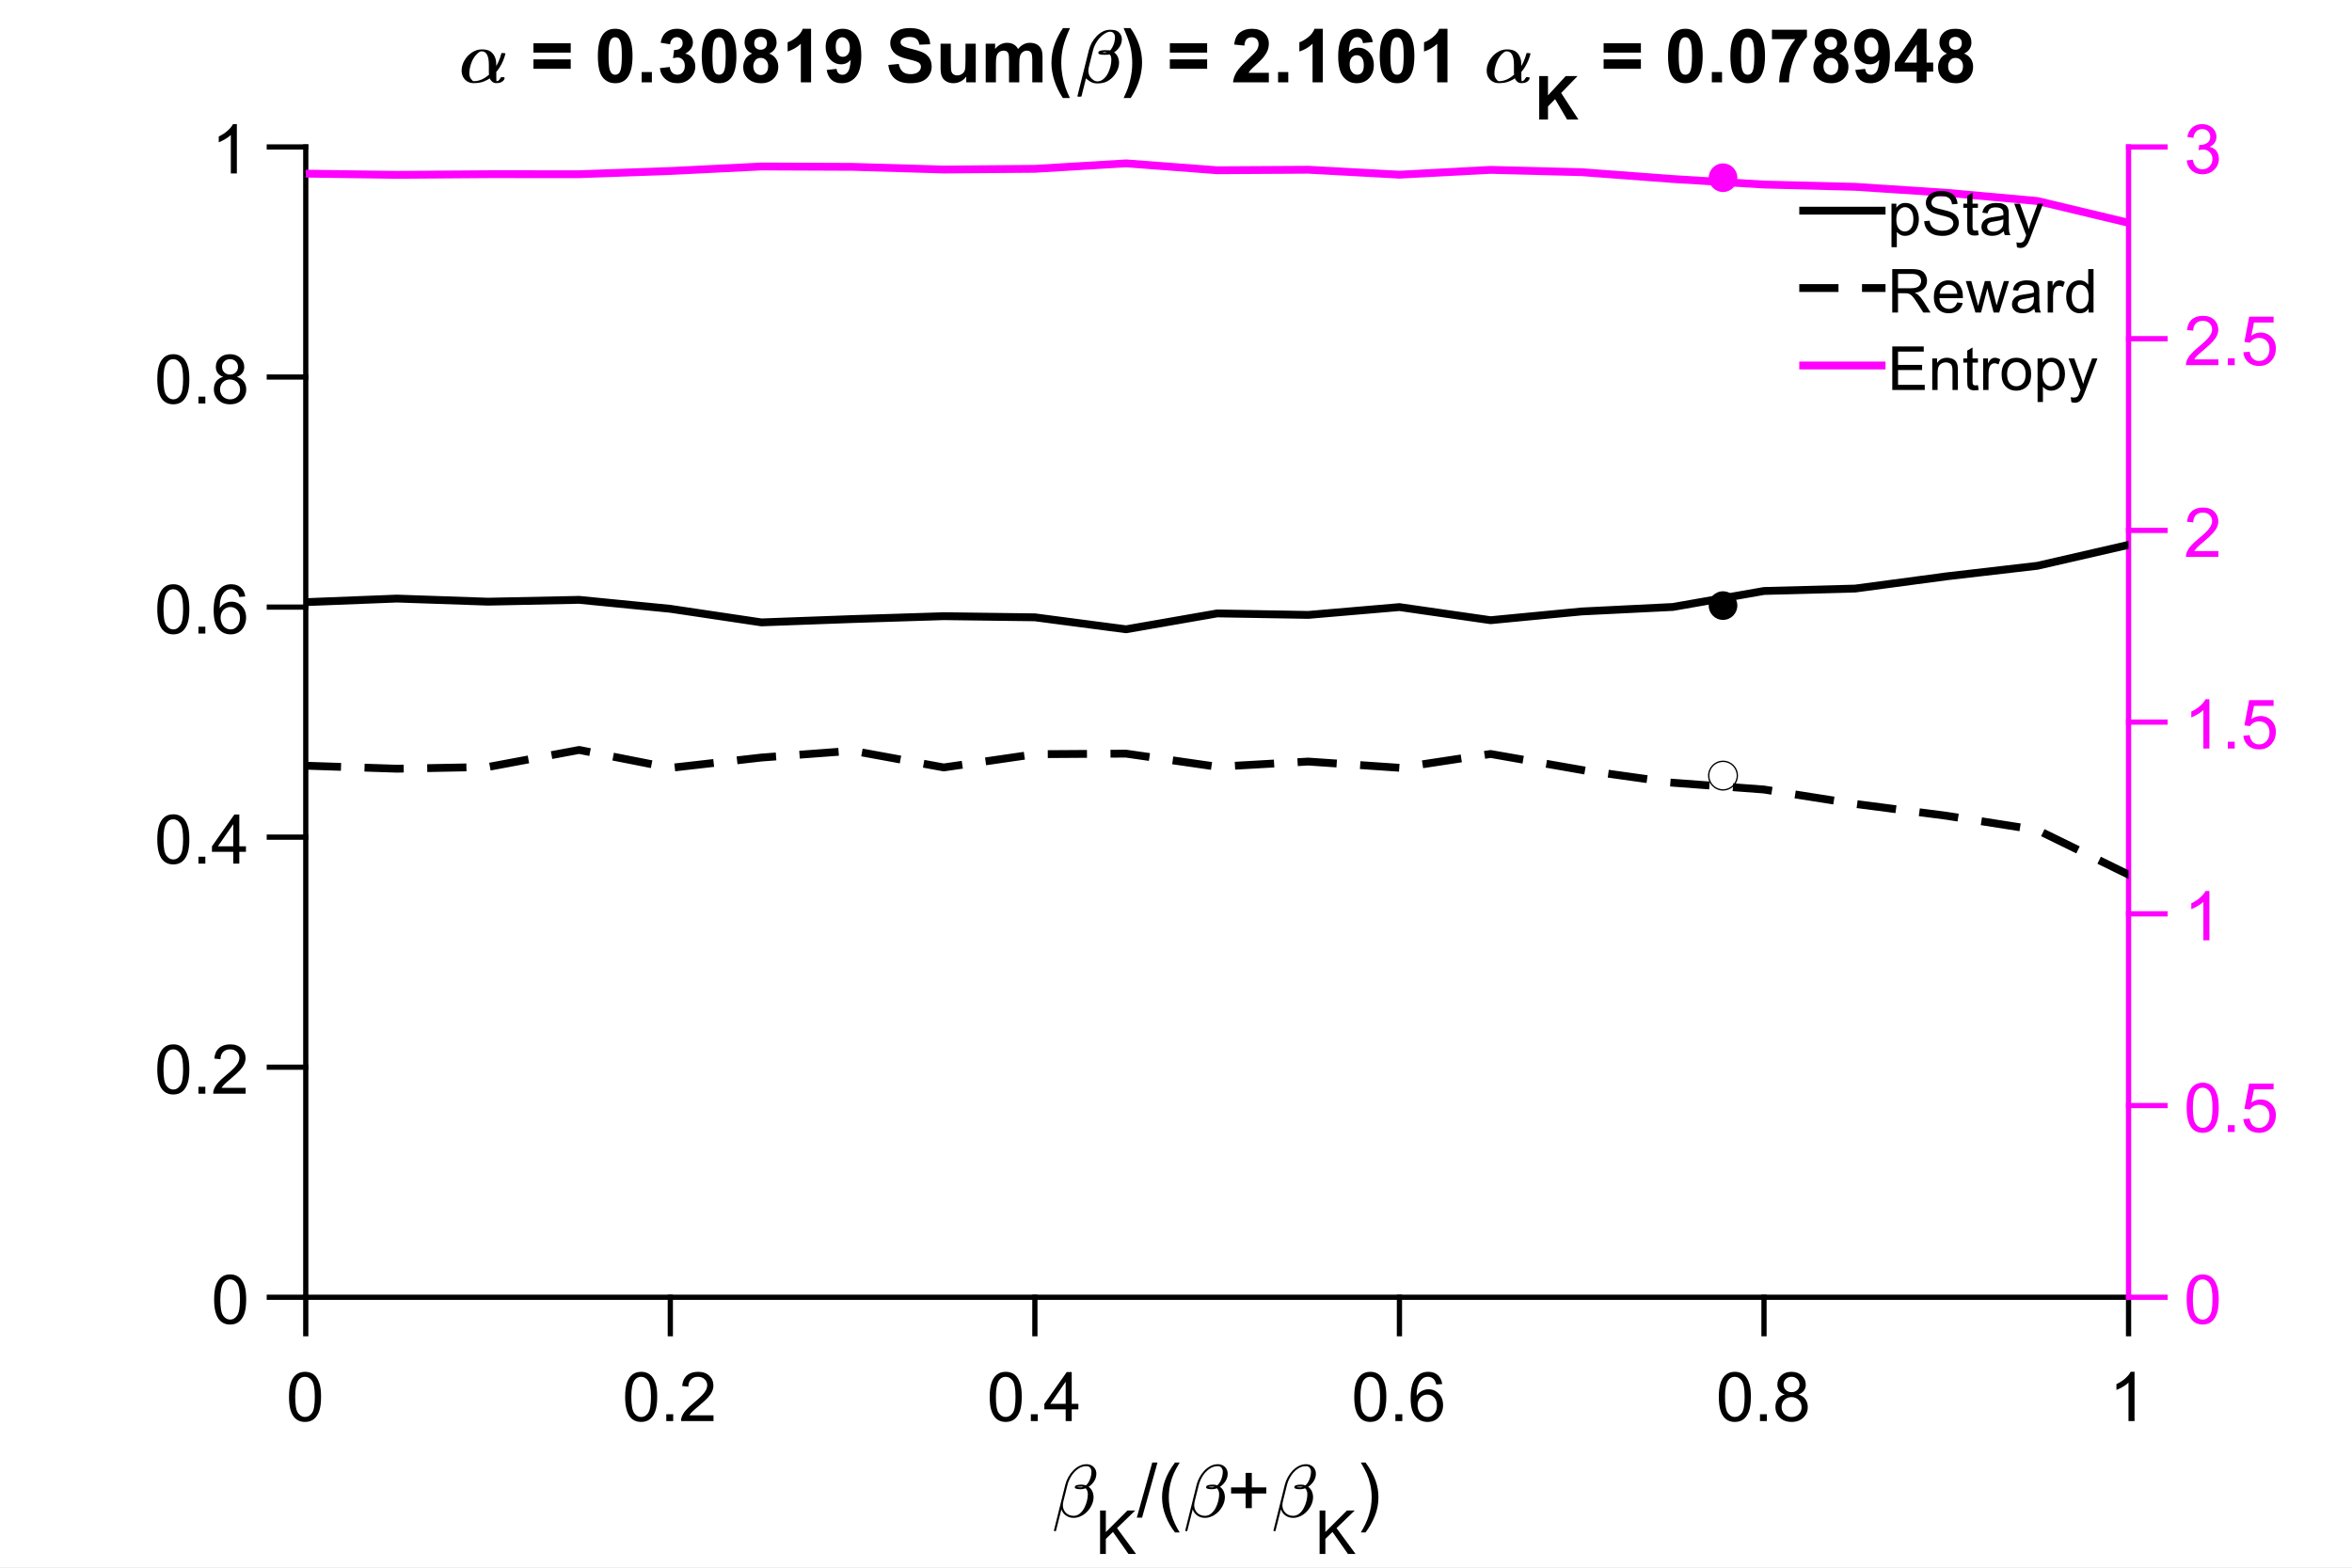 <?xml version="1.0"?>
<!DOCTYPE svg PUBLIC '-//W3C//DTD SVG 1.0//EN'
          'http://www.w3.org/TR/2001/REC-SVG-20010904/DTD/svg10.dtd'>
<svg xmlns:xlink="http://www.w3.org/1999/xlink" style="fill-opacity:1; color-rendering:auto; color-interpolation:auto; text-rendering:auto; stroke:black; stroke-linecap:square; stroke-miterlimit:10; shape-rendering:auto; stroke-opacity:1; fill:black; stroke-dasharray:none; font-weight:normal; stroke-width:1; font-family:'Dialog'; font-style:normal; stroke-linejoin:miter; font-size:12px; stroke-dashoffset:0; image-rendering:auto;" width="1200" height="800" xmlns="http://www.w3.org/2000/svg"
><rect width="100%" height="100%" fill="#333333" stroke="none"/><!--Generated by the Batik Graphics2D SVG Generator--><defs id="genericDefs"
  /><g
  ><defs id="defs1"
    ><clipPath clipPathUnits="userSpaceOnUse" id="clipPath1"
      ><path d="M0 0 L1200 0 L1200 800 L0 800 L0 0 Z"
      /></clipPath
      ><clipPath clipPathUnits="userSpaceOnUse" id="clipPath2"
      ><path d="M156 75 L1086 75 L1086 662 L156 662 L156 75 Z"
      /></clipPath
      ><clipPath clipPathUnits="userSpaceOnUse" id="clipPath3"
      ><path d="M-723.089 -234.037 L206.911 -234.037 L206.911 352.963 L-723.089 352.963 L-723.089 -234.037 Z"
      /></clipPath
      ><clipPath clipPathUnits="userSpaceOnUse" id="clipPath4"
      ><path d="M-723.089 -320.796 L206.911 -320.796 L206.911 266.204 L-723.089 266.204 L-723.089 -320.796 Z"
      /></clipPath
      ><clipPath clipPathUnits="userSpaceOnUse" id="clipPath5"
      ><path d="M-723.089 -15.686 L206.911 -15.686 L206.911 571.314 L-723.089 571.314 L-723.089 -15.686 Z"
      /></clipPath
    ></defs
    ><g style="fill:white; stroke:white;"
    ><rect x="0" y="0" width="1200" style="clip-path:url(#clipPath1); stroke:none;" height="800"
    /></g
    ><g style="fill:white; text-rendering:optimizeSpeed; color-rendering:optimizeSpeed; image-rendering:optimizeSpeed; shape-rendering:crispEdges; stroke:white; color-interpolation:sRGB;"
    ><rect x="0" width="1200" height="800" y="0" style="stroke:none;"
      /><path style="stroke:none;" d="M156 662 L1086 662 L1086 75 L156 75 Z"
    /></g
    ><g style="text-rendering:geometricPrecision; stroke-width:2.667; color-interpolation:linearRGB; color-rendering:optimizeQuality; image-rendering:optimizeQuality; stroke-linejoin:round;"
    ><line y2="662" style="fill:none;" x1="156" x2="1086" y1="662"
      /><line y2="680.6" style="fill:none;" x1="156" x2="156" y1="662"
      /><line y2="680.6" style="fill:none;" x1="342" x2="342" y1="662"
      /><line y2="680.6" style="fill:none;" x1="528" x2="528" y1="662"
      /><line y2="680.6" style="fill:none;" x1="714" x2="714" y1="662"
      /><line y2="680.6" style="fill:none;" x1="900" x2="900" y1="662"
      /><line y2="680.6" style="fill:none;" x1="1086" x2="1086" y1="662"
    /></g
    ><g transform="translate(156,690.2)" style="font-size:34.667px; text-rendering:geometricPrecision; color-rendering:optimizeQuality; image-rendering:optimizeQuality; font-family:'SansSerif'; color-interpolation:linearRGB;"
    ><path style="stroke:none;" d="M-8.547 22.641 Q-8.547 18.203 -7.633 15.492 Q-6.719 12.781 -4.914 11.312 Q-3.109 9.844 -0.375 9.844 Q1.641 9.844 3.164 10.656 Q4.688 11.469 5.672 13 Q6.656 14.531 7.227 16.727 Q7.797 18.922 7.797 22.641 Q7.797 27.047 6.891 29.758 Q5.984 32.469 4.18 33.945 Q2.375 35.422 -0.375 35.422 Q-4 35.422 -6.062 32.828 Q-8.547 29.703 -8.547 22.641 ZM-5.391 22.641 Q-5.391 28.812 -3.945 30.852 Q-2.5 32.891 -0.375 32.891 Q1.734 32.891 3.18 30.844 Q4.625 28.797 4.625 22.641 Q4.625 16.453 3.18 14.422 Q1.734 12.391 -0.406 12.391 Q-2.531 12.391 -3.797 14.188 Q-5.391 16.469 -5.391 22.641 Z"
    /></g
    ><g transform="translate(342,690.2)" style="font-size:34.667px; text-rendering:geometricPrecision; color-rendering:optimizeQuality; image-rendering:optimizeQuality; font-family:'SansSerif'; color-interpolation:linearRGB;"
    ><path style="stroke:none;" d="M-23.047 22.641 Q-23.047 18.203 -22.133 15.492 Q-21.219 12.781 -19.414 11.312 Q-17.609 9.844 -14.875 9.844 Q-12.859 9.844 -11.336 10.656 Q-9.812 11.469 -8.828 13 Q-7.844 14.531 -7.273 16.727 Q-6.703 18.922 -6.703 22.641 Q-6.703 27.047 -7.609 29.758 Q-8.516 32.469 -10.32 33.945 Q-12.125 35.422 -14.875 35.422 Q-18.5 35.422 -20.562 32.828 Q-23.047 29.703 -23.047 22.641 ZM-19.891 22.641 Q-19.891 28.812 -18.445 30.852 Q-17 32.891 -14.875 32.891 Q-12.766 32.891 -11.32 30.844 Q-9.875 28.797 -9.875 22.641 Q-9.875 16.453 -11.32 14.422 Q-12.766 12.391 -14.906 12.391 Q-17.031 12.391 -18.297 14.188 Q-19.891 16.469 -19.891 22.641 ZM-2.054 35 L-2.054 31.5 L1.462 31.5 L1.462 35 L-2.054 35 ZM22.028 32.047 L22.028 35 L5.465 35 Q5.434 33.891 5.825 32.859 Q6.45 31.172 7.848 29.531 Q9.246 27.891 11.871 25.734 Q15.95 22.391 17.387 20.43 Q18.825 18.469 18.825 16.734 Q18.825 14.906 17.52 13.648 Q16.215 12.391 14.106 12.391 Q11.887 12.391 10.551 13.727 Q9.215 15.062 9.2 17.422 L6.043 17.094 Q6.372 13.547 8.489 11.695 Q10.606 9.844 14.184 9.844 Q17.778 9.844 19.879 11.844 Q21.981 13.844 21.981 16.797 Q21.981 18.297 21.372 19.75 Q20.762 21.203 19.332 22.812 Q17.903 24.422 14.59 27.219 Q11.825 29.547 11.036 30.375 Q10.246 31.203 9.731 32.047 L22.028 32.047 Z"
    /></g
    ><g transform="translate(528,690.2)" style="font-size:34.667px; text-rendering:geometricPrecision; color-rendering:optimizeQuality; image-rendering:optimizeQuality; font-family:'SansSerif'; color-interpolation:linearRGB;"
    ><path style="stroke:none;" d="M-23.047 22.641 Q-23.047 18.203 -22.133 15.492 Q-21.219 12.781 -19.414 11.312 Q-17.609 9.844 -14.875 9.844 Q-12.859 9.844 -11.336 10.656 Q-9.812 11.469 -8.828 13 Q-7.844 14.531 -7.273 16.727 Q-6.703 18.922 -6.703 22.641 Q-6.703 27.047 -7.609 29.758 Q-8.516 32.469 -10.32 33.945 Q-12.125 35.422 -14.875 35.422 Q-18.5 35.422 -20.562 32.828 Q-23.047 29.703 -23.047 22.641 ZM-19.891 22.641 Q-19.891 28.812 -18.445 30.852 Q-17 32.891 -14.875 32.891 Q-12.766 32.891 -11.32 30.844 Q-9.875 28.797 -9.875 22.641 Q-9.875 16.453 -11.32 14.422 Q-12.766 12.391 -14.906 12.391 Q-17.031 12.391 -18.297 14.188 Q-19.891 16.469 -19.891 22.641 ZM-2.054 35 L-2.054 31.5 L1.462 31.5 L1.462 35 L-2.054 35 ZM15.715 35 L15.715 29 L4.84 29 L4.84 26.188 L16.278 9.953 L18.793 9.953 L18.793 26.188 L22.184 26.188 L22.184 29 L18.793 29 L18.793 35 L15.715 35 ZM15.715 26.188 L15.715 14.891 L7.872 26.188 L15.715 26.188 Z"
    /></g
    ><g transform="translate(714,690.2)" style="font-size:34.667px; text-rendering:geometricPrecision; color-rendering:optimizeQuality; image-rendering:optimizeQuality; font-family:'SansSerif'; color-interpolation:linearRGB;"
    ><path style="stroke:none;" d="M-23.047 22.641 Q-23.047 18.203 -22.133 15.492 Q-21.219 12.781 -19.414 11.312 Q-17.609 9.844 -14.875 9.844 Q-12.859 9.844 -11.336 10.656 Q-9.812 11.469 -8.828 13 Q-7.844 14.531 -7.273 16.727 Q-6.703 18.922 -6.703 22.641 Q-6.703 27.047 -7.609 29.758 Q-8.516 32.469 -10.32 33.945 Q-12.125 35.422 -14.875 35.422 Q-18.5 35.422 -20.562 32.828 Q-23.047 29.703 -23.047 22.641 ZM-19.891 22.641 Q-19.891 28.812 -18.445 30.852 Q-17 32.891 -14.875 32.891 Q-12.766 32.891 -11.32 30.844 Q-9.875 28.797 -9.875 22.641 Q-9.875 16.453 -11.32 14.422 Q-12.766 12.391 -14.906 12.391 Q-17.031 12.391 -18.297 14.188 Q-19.891 16.469 -19.891 22.641 ZM-2.054 35 L-2.054 31.5 L1.462 31.5 L1.462 35 L-2.054 35 ZM21.825 16.078 L18.762 16.328 Q18.356 14.516 17.59 13.688 Q16.356 12.375 14.528 12.375 Q13.043 12.375 11.934 13.188 Q10.481 14.25 9.645 16.281 Q8.809 18.312 8.778 22.078 Q9.887 20.391 11.496 19.57 Q13.106 18.75 14.856 18.75 Q17.934 18.75 20.098 21.016 Q22.262 23.281 22.262 26.859 Q22.262 29.219 21.247 31.25 Q20.231 33.281 18.45 34.352 Q16.668 35.422 14.418 35.422 Q10.575 35.422 8.145 32.594 Q5.715 29.766 5.715 23.281 Q5.715 16.016 8.403 12.719 Q10.746 9.844 14.715 9.844 Q17.668 9.844 19.551 11.5 Q21.434 13.156 21.825 16.078 ZM9.262 26.875 Q9.262 28.469 9.934 29.922 Q10.606 31.375 11.817 32.133 Q13.028 32.891 14.371 32.891 Q16.309 32.891 17.715 31.32 Q19.122 29.75 19.122 27.047 Q19.122 24.453 17.739 22.961 Q16.356 21.469 14.246 21.469 Q12.168 21.469 10.715 22.961 Q9.262 24.453 9.262 26.875 Z"
    /></g
    ><g transform="translate(900,690.2)" style="font-size:34.667px; text-rendering:geometricPrecision; color-rendering:optimizeQuality; image-rendering:optimizeQuality; font-family:'SansSerif'; color-interpolation:linearRGB;"
    ><path style="stroke:none;" d="M-23.047 22.641 Q-23.047 18.203 -22.133 15.492 Q-21.219 12.781 -19.414 11.312 Q-17.609 9.844 -14.875 9.844 Q-12.859 9.844 -11.336 10.656 Q-9.812 11.469 -8.828 13 Q-7.844 14.531 -7.273 16.727 Q-6.703 18.922 -6.703 22.641 Q-6.703 27.047 -7.609 29.758 Q-8.516 32.469 -10.32 33.945 Q-12.125 35.422 -14.875 35.422 Q-18.5 35.422 -20.562 32.828 Q-23.047 29.703 -23.047 22.641 ZM-19.891 22.641 Q-19.891 28.812 -18.445 30.852 Q-17 32.891 -14.875 32.891 Q-12.766 32.891 -11.32 30.844 Q-9.875 28.797 -9.875 22.641 Q-9.875 16.453 -11.32 14.422 Q-12.766 12.391 -14.906 12.391 Q-17.031 12.391 -18.297 14.188 Q-19.891 16.469 -19.891 22.641 ZM-2.054 35 L-2.054 31.5 L1.462 31.5 L1.462 35 L-2.054 35 ZM10.59 21.406 Q8.668 20.719 7.747 19.414 Q6.825 18.109 6.825 16.297 Q6.825 13.562 8.793 11.703 Q10.762 9.844 14.028 9.844 Q17.309 9.844 19.309 11.75 Q21.309 13.656 21.309 16.391 Q21.309 18.125 20.395 19.422 Q19.481 20.719 17.606 21.406 Q19.918 22.172 21.122 23.844 Q22.325 25.516 22.325 27.844 Q22.325 31.047 20.051 33.234 Q17.778 35.422 14.075 35.422 Q10.371 35.422 8.098 33.227 Q5.825 31.031 5.825 27.75 Q5.825 25.312 7.059 23.664 Q8.293 22.016 10.59 21.406 ZM9.981 16.203 Q9.981 17.984 11.121 19.109 Q12.262 20.234 14.09 20.234 Q15.871 20.234 17.004 19.117 Q18.137 18 18.137 16.375 Q18.137 14.688 16.973 13.531 Q15.809 12.375 14.059 12.375 Q12.293 12.375 11.137 13.5 Q9.981 14.625 9.981 16.203 ZM8.981 27.766 Q8.981 29.094 9.606 30.32 Q10.231 31.547 11.457 32.219 Q12.684 32.891 14.106 32.891 Q16.309 32.891 17.747 31.477 Q19.184 30.062 19.184 27.875 Q19.184 25.656 17.707 24.203 Q16.231 22.75 14.012 22.75 Q11.84 22.75 10.411 24.188 Q8.981 25.625 8.981 27.766 Z"
    /></g
    ><g transform="translate(1086,690.2)" style="font-size:34.667px; text-rendering:geometricPrecision; color-rendering:optimizeQuality; image-rendering:optimizeQuality; font-family:'SansSerif'; color-interpolation:linearRGB;"
    ><path style="stroke:none;" d="M3.047 35 L-0.031 35 L-0.031 15.391 Q-1.141 16.453 -2.945 17.516 Q-4.75 18.578 -6.188 19.109 L-6.188 16.125 Q-3.609 14.922 -1.68 13.195 Q0.25 11.469 1.062 9.844 L3.047 9.844 L3.047 35 Z"
    /></g
    ><g transform="translate(537,774)" style="font-size:38.133px; text-rendering:geometricPrecision; color-rendering:optimizeQuality; image-rendering:optimizeQuality; font-family:'mwb_cmmi10'; color-interpolation:linearRGB;"
    ><path style="stroke:none;" d="M1.016 7.359 Q0.906 7.359 0.812 7.234 Q0.719 7.109 0.719 7 L6.562 -16.5 Q7.062 -18.391 8.031 -20.172 Q9 -21.953 10.453 -23.484 Q11.906 -25.016 13.656 -25.906 Q15.406 -26.797 17.375 -26.797 Q18.781 -26.797 19.922 -26.172 Q21.062 -25.547 21.719 -24.43 Q22.375 -23.312 22.375 -21.891 Q22.375 -20.547 21.859 -19.312 Q21.344 -18.078 20.414 -17.008 Q19.484 -15.938 18.422 -15.266 Q19.031 -14.875 19.516 -14.273 Q20 -13.672 20.297 -13.016 Q20.594 -12.359 20.766 -11.555 Q20.938 -10.75 20.938 -10.031 Q20.938 -8.094 20.102 -6.203 Q19.266 -4.312 17.828 -2.766 Q16.391 -1.219 14.531 -0.32 Q12.672 0.578 10.719 0.578 Q8.594 0.578 6.883 -0.594 Q5.172 -1.766 4.531 -3.766 L1.781 7.141 Q1.781 7.359 1.484 7.359 L1.016 7.359 ZM10.797 -0.469 Q12.5 -0.469 13.883 -1.586 Q15.266 -2.703 16.172 -4.406 Q17.078 -6.109 17.547 -8.008 Q18.016 -9.906 18.016 -11.469 Q18.016 -13.391 16.906 -14.516 Q15.609 -14.031 14.359 -14.031 Q11.359 -14.031 11.359 -15.047 Q11.359 -16.391 14.781 -16.391 Q16.016 -16.391 17.031 -16 Q17.844 -16.625 18.516 -17.852 Q19.188 -19.078 19.531 -20.414 Q19.875 -21.75 19.875 -22.922 Q19.875 -24.156 19.219 -24.984 Q18.562 -25.812 17.297 -25.812 Q14.969 -25.812 12.977 -24.383 Q10.984 -22.953 9.609 -20.773 Q8.234 -18.594 7.641 -16.266 L5.547 -7.875 Q5.344 -7 5.281 -5.922 Q5.281 -3.547 6.844 -2.008 Q8.406 -0.469 10.797 -0.469 ZM12.5 -15.156 Q13.078 -15.016 14.406 -15.016 Q15.047 -15.016 15.703 -15.234 Q15.656 -15.266 15.547 -15.266 Q15.141 -15.375 14.672 -15.375 Q12.953 -15.375 12.5 -15.156 Z"
    /></g
    ><g transform="translate(559,793)" style="font-size:30.507px; text-rendering:geometricPrecision; color-rendering:optimizeQuality; image-rendering:optimizeQuality; font-family:'SansSerif'; color-interpolation:linearRGB;"
    ><path style="stroke:none;" d="M2.266 0 L2.266 -22.188 L5.203 -22.188 L5.203 -11.188 L16.234 -22.188 L20.203 -22.188 L10.906 -13.203 L20.609 0 L16.734 0 L8.844 -11.234 L5.203 -7.688 L5.203 0 L2.266 0 Z"
    /></g
    ><g transform="translate(580,774)" style="font-size:38.133px; text-rendering:geometricPrecision; color-rendering:optimizeQuality; image-rendering:optimizeQuality; font-family:'SansSerif'; color-interpolation:linearRGB;"
    ><path style="stroke:none;" d="M0 0.469 L7.891 -27.672 L10.562 -27.672 L2.688 0.469 L0 0.469 ZM19.483 8 Q16.717 4.516 14.803 -0.164 Q12.889 -4.844 12.889 -9.859 Q12.889 -14.266 14.327 -18.312 Q15.999 -23.016 19.483 -27.672 L21.874 -27.672 Q19.624 -23.812 18.905 -22.156 Q17.78 -19.594 17.124 -16.812 Q16.327 -13.344 16.327 -9.828 Q16.327 -0.906 21.874 8 L19.483 8 Z"
    /></g
    ><g transform="translate(604,774)" style="font-size:38.133px; text-rendering:geometricPrecision; color-rendering:optimizeQuality; image-rendering:optimizeQuality; font-family:'mwb_cmmi10'; color-interpolation:linearRGB;"
    ><path style="stroke:none;" d="M1.016 7.359 Q0.906 7.359 0.812 7.234 Q0.719 7.109 0.719 7 L6.562 -16.5 Q7.062 -18.391 8.031 -20.172 Q9 -21.953 10.453 -23.484 Q11.906 -25.016 13.656 -25.906 Q15.406 -26.797 17.375 -26.797 Q18.781 -26.797 19.922 -26.172 Q21.062 -25.547 21.719 -24.43 Q22.375 -23.312 22.375 -21.891 Q22.375 -20.547 21.859 -19.312 Q21.344 -18.078 20.414 -17.008 Q19.484 -15.938 18.422 -15.266 Q19.031 -14.875 19.516 -14.273 Q20 -13.672 20.297 -13.016 Q20.594 -12.359 20.766 -11.555 Q20.938 -10.75 20.938 -10.031 Q20.938 -8.094 20.102 -6.203 Q19.266 -4.312 17.828 -2.766 Q16.391 -1.219 14.531 -0.32 Q12.672 0.578 10.719 0.578 Q8.594 0.578 6.883 -0.594 Q5.172 -1.766 4.531 -3.766 L1.781 7.141 Q1.781 7.359 1.484 7.359 L1.016 7.359 ZM10.797 -0.469 Q12.5 -0.469 13.883 -1.586 Q15.266 -2.703 16.172 -4.406 Q17.078 -6.109 17.547 -8.008 Q18.016 -9.906 18.016 -11.469 Q18.016 -13.391 16.906 -14.516 Q15.609 -14.031 14.359 -14.031 Q11.359 -14.031 11.359 -15.047 Q11.359 -16.391 14.781 -16.391 Q16.016 -16.391 17.031 -16 Q17.844 -16.625 18.516 -17.852 Q19.188 -19.078 19.531 -20.414 Q19.875 -21.75 19.875 -22.922 Q19.875 -24.156 19.219 -24.984 Q18.562 -25.812 17.297 -25.812 Q14.969 -25.812 12.977 -24.383 Q10.984 -22.953 9.609 -20.773 Q8.234 -18.594 7.641 -16.266 L5.547 -7.875 Q5.344 -7 5.281 -5.922 Q5.281 -3.547 6.844 -2.008 Q8.406 -0.469 10.797 -0.469 ZM12.5 -15.156 Q13.078 -15.016 14.406 -15.016 Q15.047 -15.016 15.703 -15.234 Q15.656 -15.266 15.547 -15.266 Q15.141 -15.375 14.672 -15.375 Q12.953 -15.375 12.5 -15.156 Z"
    /></g
    ><g transform="translate(626,774)" style="font-size:38.133px; text-rendering:geometricPrecision; color-rendering:optimizeQuality; image-rendering:optimizeQuality; font-family:'SansSerif'; color-interpolation:linearRGB;"
    ><path style="stroke:none;" d="M9.516 -4.391 L9.516 -11.859 L2.109 -11.859 L2.109 -14.969 L9.516 -14.969 L9.516 -22.375 L12.672 -22.375 L12.672 -14.969 L20.078 -14.969 L20.078 -11.859 L12.672 -11.859 L12.672 -4.391 L9.516 -4.391 Z"
    /></g
    ><g transform="translate(649,774)" style="font-size:38.133px; text-rendering:geometricPrecision; color-rendering:optimizeQuality; image-rendering:optimizeQuality; font-family:'mwb_cmmi10'; color-interpolation:linearRGB;"
    ><path style="stroke:none;" d="M1.016 7.359 Q0.906 7.359 0.812 7.234 Q0.719 7.109 0.719 7 L6.562 -16.5 Q7.062 -18.391 8.031 -20.172 Q9 -21.953 10.453 -23.484 Q11.906 -25.016 13.656 -25.906 Q15.406 -26.797 17.375 -26.797 Q18.781 -26.797 19.922 -26.172 Q21.062 -25.547 21.719 -24.43 Q22.375 -23.312 22.375 -21.891 Q22.375 -20.547 21.859 -19.312 Q21.344 -18.078 20.414 -17.008 Q19.484 -15.938 18.422 -15.266 Q19.031 -14.875 19.516 -14.273 Q20 -13.672 20.297 -13.016 Q20.594 -12.359 20.766 -11.555 Q20.938 -10.75 20.938 -10.031 Q20.938 -8.094 20.102 -6.203 Q19.266 -4.312 17.828 -2.766 Q16.391 -1.219 14.531 -0.32 Q12.672 0.578 10.719 0.578 Q8.594 0.578 6.883 -0.594 Q5.172 -1.766 4.531 -3.766 L1.781 7.141 Q1.781 7.359 1.484 7.359 L1.016 7.359 ZM10.797 -0.469 Q12.5 -0.469 13.883 -1.586 Q15.266 -2.703 16.172 -4.406 Q17.078 -6.109 17.547 -8.008 Q18.016 -9.906 18.016 -11.469 Q18.016 -13.391 16.906 -14.516 Q15.609 -14.031 14.359 -14.031 Q11.359 -14.031 11.359 -15.047 Q11.359 -16.391 14.781 -16.391 Q16.016 -16.391 17.031 -16 Q17.844 -16.625 18.516 -17.852 Q19.188 -19.078 19.531 -20.414 Q19.875 -21.75 19.875 -22.922 Q19.875 -24.156 19.219 -24.984 Q18.562 -25.812 17.297 -25.812 Q14.969 -25.812 12.977 -24.383 Q10.984 -22.953 9.609 -20.773 Q8.234 -18.594 7.641 -16.266 L5.547 -7.875 Q5.344 -7 5.281 -5.922 Q5.281 -3.547 6.844 -2.008 Q8.406 -0.469 10.797 -0.469 ZM12.5 -15.156 Q13.078 -15.016 14.406 -15.016 Q15.047 -15.016 15.703 -15.234 Q15.656 -15.266 15.547 -15.266 Q15.141 -15.375 14.672 -15.375 Q12.953 -15.375 12.5 -15.156 Z"
    /></g
    ><g transform="translate(671,793)" style="font-size:30.507px; text-rendering:geometricPrecision; color-rendering:optimizeQuality; image-rendering:optimizeQuality; font-family:'SansSerif'; color-interpolation:linearRGB;"
    ><path style="stroke:none;" d="M2.266 0 L2.266 -22.188 L5.203 -22.188 L5.203 -11.188 L16.234 -22.188 L20.203 -22.188 L10.906 -13.203 L20.609 0 L16.734 0 L8.844 -11.234 L5.203 -7.688 L5.203 0 L2.266 0 Z"
    /></g
    ><g transform="translate(692,774)" style="font-size:38.133px; text-rendering:geometricPrecision; color-rendering:optimizeQuality; image-rendering:optimizeQuality; font-family:'SansSerif'; color-interpolation:linearRGB;"
    ><path style="stroke:none;" d="M4.688 8 L2.297 8 Q7.844 -0.906 7.844 -9.828 Q7.844 -13.328 7.047 -16.75 Q6.422 -19.531 5.281 -22.094 Q4.562 -23.766 2.297 -27.672 L4.688 -27.672 Q8.188 -23.016 9.859 -18.312 Q11.281 -14.266 11.281 -9.859 Q11.281 -4.844 9.359 -0.164 Q7.438 4.516 4.688 8 Z"
    /></g
    ><g style="text-rendering:geometricPrecision; stroke-width:2.667; color-interpolation:linearRGB; color-rendering:optimizeQuality; image-rendering:optimizeQuality; stroke-linejoin:round;"
    ><line y2="75" style="fill:none;" x1="156" x2="156" y1="662"
      /><line y2="662" style="fill:none;" x1="156" x2="137.4" y1="662"
      /><line y2="544.6" style="fill:none;" x1="156" x2="137.4" y1="544.6"
      /><line y2="427.2" style="fill:none;" x1="156" x2="137.4" y1="427.2"
      /><line y2="309.8" style="fill:none;" x1="156" x2="137.4" y1="309.8"
      /><line y2="192.4" style="fill:none;" x1="156" x2="137.4" y1="192.4"
      /><line y2="75" style="fill:none;" x1="156" x2="137.4" y1="75"
    /></g
    ><g transform="translate(127.8,662)" style="font-size:34.667px; text-rendering:geometricPrecision; color-rendering:optimizeQuality; image-rendering:optimizeQuality; font-family:'SansSerif'; color-interpolation:linearRGB;"
    ><path style="stroke:none;" d="M-18.547 1.141 Q-18.547 -3.297 -17.633 -6.008 Q-16.719 -8.719 -14.914 -10.188 Q-13.109 -11.656 -10.375 -11.656 Q-8.359 -11.656 -6.836 -10.844 Q-5.312 -10.031 -4.328 -8.5 Q-3.344 -6.969 -2.773 -4.773 Q-2.203 -2.578 -2.203 1.141 Q-2.203 5.547 -3.109 8.258 Q-4.016 10.969 -5.82 12.445 Q-7.625 13.922 -10.375 13.922 Q-14 13.922 -16.062 11.328 Q-18.547 8.203 -18.547 1.141 ZM-15.391 1.141 Q-15.391 7.312 -13.945 9.352 Q-12.5 11.391 -10.375 11.391 Q-8.266 11.391 -6.82 9.344 Q-5.375 7.297 -5.375 1.141 Q-5.375 -5.047 -6.82 -7.078 Q-8.266 -9.109 -10.406 -9.109 Q-12.531 -9.109 -13.797 -7.312 Q-15.391 -5.031 -15.391 1.141 Z"
    /></g
    ><g transform="translate(127.8,544.6)" style="font-size:34.667px; text-rendering:geometricPrecision; color-rendering:optimizeQuality; image-rendering:optimizeQuality; font-family:'SansSerif'; color-interpolation:linearRGB;"
    ><path style="stroke:none;" d="M-47.547 1.141 Q-47.547 -3.297 -46.633 -6.008 Q-45.719 -8.719 -43.914 -10.188 Q-42.109 -11.656 -39.375 -11.656 Q-37.359 -11.656 -35.836 -10.844 Q-34.312 -10.031 -33.328 -8.5 Q-32.344 -6.969 -31.773 -4.773 Q-31.203 -2.578 -31.203 1.141 Q-31.203 5.547 -32.109 8.258 Q-33.016 10.969 -34.82 12.445 Q-36.625 13.922 -39.375 13.922 Q-43 13.922 -45.062 11.328 Q-47.547 8.203 -47.547 1.141 ZM-44.391 1.141 Q-44.391 7.312 -42.945 9.352 Q-41.5 11.391 -39.375 11.391 Q-37.266 11.391 -35.82 9.344 Q-34.375 7.297 -34.375 1.141 Q-34.375 -5.047 -35.82 -7.078 Q-37.266 -9.109 -39.406 -9.109 Q-41.531 -9.109 -42.797 -7.312 Q-44.391 -5.031 -44.391 1.141 ZM-26.554 13.5 L-26.554 10 L-23.038 10 L-23.038 13.5 L-26.554 13.5 ZM-2.472 10.547 L-2.472 13.5 L-19.035 13.5 Q-19.066 12.391 -18.675 11.359 Q-18.05 9.672 -16.652 8.031 Q-15.254 6.391 -12.629 4.234 Q-8.55 0.891 -7.113 -1.07 Q-5.675 -3.031 -5.675 -4.766 Q-5.675 -6.594 -6.98 -7.852 Q-8.285 -9.109 -10.394 -9.109 Q-12.613 -9.109 -13.949 -7.773 Q-15.285 -6.438 -15.3 -4.078 L-18.457 -4.406 Q-18.128 -7.953 -16.011 -9.805 Q-13.894 -11.656 -10.316 -11.656 Q-6.722 -11.656 -4.621 -9.656 Q-2.519 -7.656 -2.519 -4.703 Q-2.519 -3.203 -3.128 -1.75 Q-3.738 -0.297 -5.168 1.312 Q-6.597 2.922 -9.91 5.719 Q-12.675 8.047 -13.464 8.875 Q-14.254 9.703 -14.769 10.547 L-2.472 10.547 Z"
    /></g
    ><g transform="translate(127.8,427.2)" style="font-size:34.667px; text-rendering:geometricPrecision; color-rendering:optimizeQuality; image-rendering:optimizeQuality; font-family:'SansSerif'; color-interpolation:linearRGB;"
    ><path style="stroke:none;" d="M-47.547 1.141 Q-47.547 -3.297 -46.633 -6.008 Q-45.719 -8.719 -43.914 -10.188 Q-42.109 -11.656 -39.375 -11.656 Q-37.359 -11.656 -35.836 -10.844 Q-34.312 -10.031 -33.328 -8.5 Q-32.344 -6.969 -31.773 -4.773 Q-31.203 -2.578 -31.203 1.141 Q-31.203 5.547 -32.109 8.258 Q-33.016 10.969 -34.82 12.445 Q-36.625 13.922 -39.375 13.922 Q-43 13.922 -45.062 11.328 Q-47.547 8.203 -47.547 1.141 ZM-44.391 1.141 Q-44.391 7.312 -42.945 9.352 Q-41.5 11.391 -39.375 11.391 Q-37.266 11.391 -35.82 9.344 Q-34.375 7.297 -34.375 1.141 Q-34.375 -5.047 -35.82 -7.078 Q-37.266 -9.109 -39.406 -9.109 Q-41.531 -9.109 -42.797 -7.312 Q-44.391 -5.031 -44.391 1.141 ZM-26.554 13.5 L-26.554 10 L-23.038 10 L-23.038 13.5 L-26.554 13.5 ZM-8.785 13.5 L-8.785 7.5 L-19.66 7.5 L-19.66 4.688 L-8.222 -11.547 L-5.707 -11.547 L-5.707 4.688 L-2.316 4.688 L-2.316 7.5 L-5.707 7.5 L-5.707 13.5 L-8.785 13.5 ZM-8.785 4.688 L-8.785 -6.609 L-16.628 4.688 L-8.785 4.688 Z"
    /></g
    ><g transform="translate(127.8,309.8)" style="font-size:34.667px; text-rendering:geometricPrecision; color-rendering:optimizeQuality; image-rendering:optimizeQuality; font-family:'SansSerif'; color-interpolation:linearRGB;"
    ><path style="stroke:none;" d="M-47.547 1.141 Q-47.547 -3.297 -46.633 -6.008 Q-45.719 -8.719 -43.914 -10.188 Q-42.109 -11.656 -39.375 -11.656 Q-37.359 -11.656 -35.836 -10.844 Q-34.312 -10.031 -33.328 -8.5 Q-32.344 -6.969 -31.773 -4.773 Q-31.203 -2.578 -31.203 1.141 Q-31.203 5.547 -32.109 8.258 Q-33.016 10.969 -34.82 12.445 Q-36.625 13.922 -39.375 13.922 Q-43 13.922 -45.062 11.328 Q-47.547 8.203 -47.547 1.141 ZM-44.391 1.141 Q-44.391 7.312 -42.945 9.352 Q-41.5 11.391 -39.375 11.391 Q-37.266 11.391 -35.82 9.344 Q-34.375 7.297 -34.375 1.141 Q-34.375 -5.047 -35.82 -7.078 Q-37.266 -9.109 -39.406 -9.109 Q-41.531 -9.109 -42.797 -7.312 Q-44.391 -5.031 -44.391 1.141 ZM-26.554 13.5 L-26.554 10 L-23.038 10 L-23.038 13.5 L-26.554 13.5 ZM-2.675 -5.422 L-5.738 -5.172 Q-6.144 -6.984 -6.91 -7.812 Q-8.144 -9.125 -9.972 -9.125 Q-11.457 -9.125 -12.566 -8.312 Q-14.019 -7.25 -14.855 -5.219 Q-15.691 -3.188 -15.722 0.578 Q-14.613 -1.109 -13.004 -1.93 Q-11.394 -2.75 -9.644 -2.75 Q-6.566 -2.75 -4.402 -0.484 Q-2.238 1.781 -2.238 5.359 Q-2.238 7.719 -3.253 9.75 Q-4.269 11.781 -6.05 12.852 Q-7.832 13.922 -10.082 13.922 Q-13.925 13.922 -16.355 11.094 Q-18.785 8.266 -18.785 1.781 Q-18.785 -5.484 -16.097 -8.781 Q-13.754 -11.656 -9.785 -11.656 Q-6.832 -11.656 -4.949 -10 Q-3.066 -8.344 -2.675 -5.422 ZM-15.238 5.375 Q-15.238 6.969 -14.566 8.422 Q-13.894 9.875 -12.683 10.633 Q-11.472 11.391 -10.129 11.391 Q-8.191 11.391 -6.785 9.82 Q-5.378 8.25 -5.378 5.547 Q-5.378 2.953 -6.761 1.461 Q-8.144 -0.031 -10.254 -0.031 Q-12.332 -0.031 -13.785 1.461 Q-15.238 2.953 -15.238 5.375 Z"
    /></g
    ><g transform="translate(127.8,192.4)" style="font-size:34.667px; text-rendering:geometricPrecision; color-rendering:optimizeQuality; image-rendering:optimizeQuality; font-family:'SansSerif'; color-interpolation:linearRGB;"
    ><path style="stroke:none;" d="M-47.547 1.141 Q-47.547 -3.297 -46.633 -6.008 Q-45.719 -8.719 -43.914 -10.188 Q-42.109 -11.656 -39.375 -11.656 Q-37.359 -11.656 -35.836 -10.844 Q-34.312 -10.031 -33.328 -8.5 Q-32.344 -6.969 -31.773 -4.773 Q-31.203 -2.578 -31.203 1.141 Q-31.203 5.547 -32.109 8.258 Q-33.016 10.969 -34.82 12.445 Q-36.625 13.922 -39.375 13.922 Q-43 13.922 -45.062 11.328 Q-47.547 8.203 -47.547 1.141 ZM-44.391 1.141 Q-44.391 7.312 -42.945 9.352 Q-41.5 11.391 -39.375 11.391 Q-37.266 11.391 -35.82 9.344 Q-34.375 7.297 -34.375 1.141 Q-34.375 -5.047 -35.82 -7.078 Q-37.266 -9.109 -39.406 -9.109 Q-41.531 -9.109 -42.797 -7.312 Q-44.391 -5.031 -44.391 1.141 ZM-26.554 13.5 L-26.554 10 L-23.038 10 L-23.038 13.5 L-26.554 13.5 ZM-13.91 -0.094 Q-15.832 -0.781 -16.753 -2.086 Q-17.675 -3.391 -17.675 -5.203 Q-17.675 -7.938 -15.707 -9.797 Q-13.738 -11.656 -10.472 -11.656 Q-7.191 -11.656 -5.191 -9.75 Q-3.191 -7.844 -3.191 -5.109 Q-3.191 -3.375 -4.105 -2.078 Q-5.019 -0.781 -6.894 -0.094 Q-4.582 0.672 -3.378 2.344 Q-2.175 4.016 -2.175 6.344 Q-2.175 9.547 -4.449 11.734 Q-6.722 13.922 -10.425 13.922 Q-14.129 13.922 -16.402 11.727 Q-18.675 9.531 -18.675 6.25 Q-18.675 3.812 -17.441 2.164 Q-16.207 0.516 -13.91 -0.094 ZM-14.519 -5.297 Q-14.519 -3.516 -13.379 -2.391 Q-12.238 -1.266 -10.41 -1.266 Q-8.629 -1.266 -7.496 -2.383 Q-6.363 -3.5 -6.363 -5.125 Q-6.363 -6.812 -7.527 -7.969 Q-8.691 -9.125 -10.441 -9.125 Q-12.207 -9.125 -13.363 -8 Q-14.519 -6.875 -14.519 -5.297 ZM-15.519 6.266 Q-15.519 7.594 -14.894 8.82 Q-14.269 10.047 -13.043 10.719 Q-11.816 11.391 -10.394 11.391 Q-8.191 11.391 -6.753 9.977 Q-5.316 8.562 -5.316 6.375 Q-5.316 4.156 -6.793 2.703 Q-8.269 1.25 -10.488 1.25 Q-12.66 1.25 -14.089 2.688 Q-15.519 4.125 -15.519 6.266 Z"
    /></g
    ><g transform="translate(127.8,75)" style="font-size:34.667px; text-rendering:geometricPrecision; color-rendering:optimizeQuality; image-rendering:optimizeQuality; font-family:'SansSerif'; color-interpolation:linearRGB;"
    ><path style="stroke:none;" d="M-6.953 13.5 L-10.031 13.5 L-10.031 -6.109 Q-11.141 -5.047 -12.945 -3.984 Q-14.75 -2.922 -16.188 -2.391 L-16.188 -5.375 Q-13.609 -6.578 -11.68 -8.305 Q-9.75 -10.031 -8.938 -11.656 L-6.953 -11.656 L-6.953 13.5 Z"
    /></g
    ><g style="fill:fuchsia; text-rendering:geometricPrecision; image-rendering:optimizeQuality; color-rendering:optimizeQuality; stroke-linejoin:round; stroke:fuchsia; color-interpolation:linearRGB; stroke-width:2.667;"
    ><line y2="75" style="fill:none;" x1="1086" x2="1086" y1="662"
      /><line y2="662" style="fill:none;" x1="1086" x2="1104.6" y1="662"
      /><line y2="564.167" style="fill:none;" x1="1086" x2="1104.6" y1="564.167"
      /><line y2="466.333" style="fill:none;" x1="1086" x2="1104.6" y1="466.333"
      /><line y2="368.5" style="fill:none;" x1="1086" x2="1104.6" y1="368.5"
      /><line y2="270.667" style="fill:none;" x1="1086" x2="1104.6" y1="270.667"
      /><line y2="172.833" style="fill:none;" x1="1086" x2="1104.6" y1="172.833"
      /><line y2="75" style="fill:none;" x1="1086" x2="1104.6" y1="75"
    /></g
    ><g transform="translate(1114.2,662)" style="font-size:34.667px; fill:fuchsia; text-rendering:geometricPrecision; image-rendering:optimizeQuality; color-rendering:optimizeQuality; font-family:'SansSerif'; stroke:fuchsia; color-interpolation:linearRGB;"
    ><path style="stroke:none;" d="M1.453 1.141 Q1.453 -3.297 2.367 -6.008 Q3.281 -8.719 5.086 -10.188 Q6.891 -11.656 9.625 -11.656 Q11.641 -11.656 13.164 -10.844 Q14.688 -10.031 15.672 -8.5 Q16.656 -6.969 17.227 -4.773 Q17.797 -2.578 17.797 1.141 Q17.797 5.547 16.891 8.258 Q15.984 10.969 14.18 12.445 Q12.375 13.922 9.625 13.922 Q6 13.922 3.938 11.328 Q1.453 8.203 1.453 1.141 ZM4.609 1.141 Q4.609 7.312 6.055 9.352 Q7.5 11.391 9.625 11.391 Q11.734 11.391 13.18 9.344 Q14.625 7.297 14.625 1.141 Q14.625 -5.047 13.18 -7.078 Q11.734 -9.109 9.594 -9.109 Q7.469 -9.109 6.203 -7.312 Q4.609 -5.031 4.609 1.141 Z"
    /></g
    ><g transform="translate(1114.2,564.167)" style="font-size:34.667px; fill:fuchsia; text-rendering:geometricPrecision; image-rendering:optimizeQuality; color-rendering:optimizeQuality; font-family:'SansSerif'; stroke:fuchsia; color-interpolation:linearRGB;"
    ><path style="stroke:none;" d="M1.453 1.141 Q1.453 -3.297 2.367 -6.008 Q3.281 -8.719 5.086 -10.188 Q6.891 -11.656 9.625 -11.656 Q11.641 -11.656 13.164 -10.844 Q14.688 -10.031 15.672 -8.5 Q16.656 -6.969 17.227 -4.773 Q17.797 -2.578 17.797 1.141 Q17.797 5.547 16.891 8.258 Q15.984 10.969 14.18 12.445 Q12.375 13.922 9.625 13.922 Q6 13.922 3.938 11.328 Q1.453 8.203 1.453 1.141 ZM4.609 1.141 Q4.609 7.312 6.055 9.352 Q7.5 11.391 9.625 11.391 Q11.734 11.391 13.18 9.344 Q14.625 7.297 14.625 1.141 Q14.625 -5.047 13.18 -7.078 Q11.734 -9.109 9.594 -9.109 Q7.469 -9.109 6.203 -7.312 Q4.609 -5.031 4.609 1.141 ZM22.446 13.5 L22.446 10 L25.962 10 L25.962 13.5 L22.446 13.5 ZM30.356 6.938 L33.59 6.656 Q33.95 9.016 35.254 10.203 Q36.559 11.391 38.403 11.391 Q40.621 11.391 42.161 9.719 Q43.7 8.047 43.7 5.281 Q43.7 2.641 42.223 1.125 Q40.746 -0.391 38.356 -0.391 Q36.871 -0.391 35.676 0.281 Q34.481 0.953 33.793 2.031 L30.903 1.656 L33.325 -11.219 L45.793 -11.219 L45.793 -8.266 L35.793 -8.266 L34.434 -1.547 Q36.7 -3.109 39.168 -3.109 Q42.45 -3.109 44.708 -0.836 Q46.965 1.438 46.965 5 Q46.965 8.406 44.981 10.891 Q42.575 13.922 38.403 13.922 Q34.981 13.922 32.825 12.008 Q30.668 10.094 30.356 6.938 Z"
    /></g
    ><g transform="translate(1114.2,466.333)" style="font-size:34.667px; fill:fuchsia; text-rendering:geometricPrecision; image-rendering:optimizeQuality; color-rendering:optimizeQuality; font-family:'SansSerif'; stroke:fuchsia; color-interpolation:linearRGB;"
    ><path style="stroke:none;" d="M13.047 13.5 L9.969 13.5 L9.969 -6.109 Q8.859 -5.047 7.055 -3.984 Q5.25 -2.922 3.812 -2.391 L3.812 -5.375 Q6.391 -6.578 8.32 -8.305 Q10.25 -10.031 11.062 -11.656 L13.047 -11.656 L13.047 13.5 Z"
    /></g
    ><g transform="translate(1114.2,368.5)" style="font-size:34.667px; fill:fuchsia; text-rendering:geometricPrecision; image-rendering:optimizeQuality; color-rendering:optimizeQuality; font-family:'SansSerif'; stroke:fuchsia; color-interpolation:linearRGB;"
    ><path style="stroke:none;" d="M13.047 13.5 L9.969 13.5 L9.969 -6.109 Q8.859 -5.047 7.055 -3.984 Q5.25 -2.922 3.812 -2.391 L3.812 -5.375 Q6.391 -6.578 8.32 -8.305 Q10.25 -10.031 11.062 -11.656 L13.047 -11.656 L13.047 13.5 ZM22.446 13.5 L22.446 10 L25.962 10 L25.962 13.5 L22.446 13.5 ZM30.356 6.938 L33.59 6.656 Q33.95 9.016 35.254 10.203 Q36.559 11.391 38.403 11.391 Q40.621 11.391 42.161 9.719 Q43.7 8.047 43.7 5.281 Q43.7 2.641 42.223 1.125 Q40.746 -0.391 38.356 -0.391 Q36.871 -0.391 35.676 0.281 Q34.481 0.953 33.793 2.031 L30.903 1.656 L33.325 -11.219 L45.793 -11.219 L45.793 -8.266 L35.793 -8.266 L34.434 -1.547 Q36.7 -3.109 39.168 -3.109 Q42.45 -3.109 44.708 -0.836 Q46.965 1.438 46.965 5 Q46.965 8.406 44.981 10.891 Q42.575 13.922 38.403 13.922 Q34.981 13.922 32.825 12.008 Q30.668 10.094 30.356 6.938 Z"
    /></g
    ><g transform="translate(1114.2,270.667)" style="font-size:34.667px; fill:fuchsia; text-rendering:geometricPrecision; image-rendering:optimizeQuality; color-rendering:optimizeQuality; font-family:'SansSerif'; stroke:fuchsia; color-interpolation:linearRGB;"
    ><path style="stroke:none;" d="M17.625 10.547 L17.625 13.5 L1.062 13.5 Q1.031 12.391 1.422 11.359 Q2.047 9.672 3.445 8.031 Q4.844 6.391 7.469 4.234 Q11.547 0.891 12.984 -1.07 Q14.422 -3.031 14.422 -4.766 Q14.422 -6.594 13.117 -7.852 Q11.812 -9.109 9.703 -9.109 Q7.484 -9.109 6.148 -7.773 Q4.812 -6.438 4.797 -4.078 L1.641 -4.406 Q1.969 -7.953 4.086 -9.805 Q6.203 -11.656 9.781 -11.656 Q13.375 -11.656 15.477 -9.656 Q17.578 -7.656 17.578 -4.703 Q17.578 -3.203 16.969 -1.75 Q16.359 -0.297 14.93 1.312 Q13.5 2.922 10.188 5.719 Q7.422 8.047 6.633 8.875 Q5.844 9.703 5.328 10.547 L17.625 10.547 Z"
    /></g
    ><g transform="translate(1114.2,172.833)" style="font-size:34.667px; fill:fuchsia; text-rendering:geometricPrecision; image-rendering:optimizeQuality; color-rendering:optimizeQuality; font-family:'SansSerif'; stroke:fuchsia; color-interpolation:linearRGB;"
    ><path style="stroke:none;" d="M17.625 10.547 L17.625 13.5 L1.062 13.5 Q1.031 12.391 1.422 11.359 Q2.047 9.672 3.445 8.031 Q4.844 6.391 7.469 4.234 Q11.547 0.891 12.984 -1.07 Q14.422 -3.031 14.422 -4.766 Q14.422 -6.594 13.117 -7.852 Q11.812 -9.109 9.703 -9.109 Q7.484 -9.109 6.148 -7.773 Q4.812 -6.438 4.797 -4.078 L1.641 -4.406 Q1.969 -7.953 4.086 -9.805 Q6.203 -11.656 9.781 -11.656 Q13.375 -11.656 15.477 -9.656 Q17.578 -7.656 17.578 -4.703 Q17.578 -3.203 16.969 -1.75 Q16.359 -0.297 14.93 1.312 Q13.5 2.922 10.188 5.719 Q7.422 8.047 6.633 8.875 Q5.844 9.703 5.328 10.547 L17.625 10.547 ZM22.446 13.5 L22.446 10 L25.962 10 L25.962 13.5 L22.446 13.5 ZM30.356 6.938 L33.59 6.656 Q33.95 9.016 35.254 10.203 Q36.559 11.391 38.403 11.391 Q40.621 11.391 42.161 9.719 Q43.7 8.047 43.7 5.281 Q43.7 2.641 42.223 1.125 Q40.746 -0.391 38.356 -0.391 Q36.871 -0.391 35.676 0.281 Q34.481 0.953 33.793 2.031 L30.903 1.656 L33.325 -11.219 L45.793 -11.219 L45.793 -8.266 L35.793 -8.266 L34.434 -1.547 Q36.7 -3.109 39.168 -3.109 Q42.45 -3.109 44.708 -0.836 Q46.965 1.438 46.965 5 Q46.965 8.406 44.981 10.891 Q42.575 13.922 38.403 13.922 Q34.981 13.922 32.825 12.008 Q30.668 10.094 30.356 6.938 Z"
    /></g
    ><g transform="translate(1114.2,75)" style="font-size:34.667px; fill:fuchsia; text-rendering:geometricPrecision; image-rendering:optimizeQuality; color-rendering:optimizeQuality; font-family:'SansSerif'; stroke:fuchsia; color-interpolation:linearRGB;"
    ><path style="stroke:none;" d="M1.469 6.891 L4.547 6.469 Q5.078 9.094 6.352 10.242 Q7.625 11.391 9.453 11.391 Q11.625 11.391 13.117 9.891 Q14.609 8.391 14.609 6.172 Q14.609 4.047 13.227 2.672 Q11.844 1.297 9.703 1.297 Q8.828 1.297 7.531 1.641 L7.875 -1.062 Q8.188 -1.031 8.375 -1.031 Q10.344 -1.031 11.914 -2.055 Q13.484 -3.078 13.484 -5.219 Q13.484 -6.906 12.336 -8.016 Q11.188 -9.125 9.375 -9.125 Q7.594 -9.125 6.398 -8 Q5.203 -6.875 4.859 -4.609 L1.781 -5.156 Q2.344 -8.25 4.344 -9.953 Q6.344 -11.656 9.312 -11.656 Q11.359 -11.656 13.086 -10.773 Q14.812 -9.891 15.727 -8.375 Q16.641 -6.859 16.641 -5.141 Q16.641 -3.516 15.773 -2.188 Q14.906 -0.859 13.188 -0.062 Q15.422 0.438 16.648 2.055 Q17.875 3.672 17.875 6.094 Q17.875 9.375 15.484 11.656 Q13.094 13.938 9.438 13.938 Q6.141 13.938 3.961 11.977 Q1.781 10.016 1.469 6.891 Z"
    /></g
    ><g transform="translate(233,42)" style="font-size:38.133px; text-rendering:geometricPrecision; image-rendering:optimizeQuality; color-rendering:optimizeQuality; font-family:'mwb_cmmi10'; color-interpolation:linearRGB; font-weight:bold;"
    ><path style="stroke:none;" d="M8.641 0.422 Q6.844 0.422 5.445 -0.43 Q4.047 -1.281 3.281 -2.727 Q2.516 -4.172 2.516 -6.016 Q2.516 -8.594 3.953 -11.117 Q5.391 -13.641 7.781 -15.219 Q10.172 -16.797 12.781 -16.797 Q15.719 -16.797 17.18 -15.781 Q18.641 -14.766 19.406 -13.086 Q20.172 -11.406 20.172 -9.5 L20.172 -8.312 Q20.5 -8.766 21.398 -10.703 Q22.297 -12.641 22.781 -14.719 Q22.859 -14.938 23.078 -14.938 L23.531 -14.938 Q24.875 -14.938 24.875 -14.578 Q24.875 -14.547 24.844 -14.469 Q24.391 -12.734 23.727 -11.125 Q23.062 -9.516 22.164 -8.016 Q21.266 -6.516 20.203 -5.281 Q20.203 -0.578 20.297 -0.578 Q21 -0.578 21.453 -0.992 Q21.906 -1.406 22.25 -2.023 Q22.594 -2.641 22.688 -2.656 L23.156 -2.656 Q24.453 -2.656 24.453 -2.281 Q24.453 -1.344 23.367 -0.461 Q22.281 0.422 20.219 0.422 Q18.844 0.422 17.938 -0.469 Q17.031 -1.359 16.859 -2.062 Q15.922 -1.266 13.844 -0.422 Q11.766 0.422 8.641 0.422 ZM8.719 -0.578 Q12.781 -0.578 16.516 -3.922 Q16.5 -4.141 16.461 -4.461 Q16.422 -4.781 16.422 -4.828 L16.422 -8.922 Q16.422 -15.812 12.703 -15.812 Q11.484 -15.812 9.812 -13.906 Q8.141 -12 7.297 -9.359 Q6.453 -6.719 6.453 -4.531 Q6.453 -2.875 7.297 -1.727 Q8.141 -0.578 8.719 -0.578 Z"
    /></g
    ><g transform="translate(260,42)" style="font-size:38.133px; text-rendering:geometricPrecision; image-rendering:optimizeQuality; color-rendering:optimizeQuality; font-family:'SansSerif'; color-interpolation:linearRGB; font-weight:bold;"
    ><path style="stroke:none;" d="M12.171 -15.141 L12.171 -19.922 L31.186 -19.922 L31.186 -15.141 L12.171 -15.141 ZM12.171 -6.906 L12.171 -11.703 L31.186 -11.703 L31.186 -6.906 L12.171 -6.906 ZM53.871 -27.312 Q57.824 -27.312 60.059 -24.5 Q62.715 -21.156 62.715 -13.422 Q62.715 -5.703 60.043 -2.312 Q57.824 0.469 53.871 0.469 Q49.902 0.469 47.472 -2.586 Q45.043 -5.641 45.043 -13.469 Q45.043 -21.156 47.715 -24.531 Q49.918 -27.312 53.871 -27.312 ZM53.871 -22.984 Q52.934 -22.984 52.191 -22.383 Q51.449 -21.781 51.043 -20.219 Q50.496 -18.203 50.496 -13.422 Q50.496 -8.625 50.98 -6.836 Q51.465 -5.047 52.199 -4.453 Q52.934 -3.859 53.871 -3.859 Q54.824 -3.859 55.566 -4.461 Q56.309 -5.062 56.715 -6.625 Q57.262 -8.625 57.262 -13.422 Q57.262 -18.203 56.777 -19.992 Q56.293 -21.781 55.559 -22.383 Q54.824 -22.984 53.871 -22.984 ZM67.387 0 L67.387 -5.219 L72.59 -5.219 L72.59 0 L67.387 0 ZM76.667 -7.219 L81.713 -7.828 Q81.963 -5.906 83.018 -4.883 Q84.073 -3.859 85.573 -3.859 Q87.198 -3.859 88.299 -5.086 Q89.401 -6.312 89.401 -8.391 Q89.401 -10.359 88.346 -11.508 Q87.292 -12.656 85.76 -12.656 Q84.76 -12.656 83.37 -12.266 L83.948 -16.516 Q86.057 -16.453 87.174 -17.43 Q88.292 -18.406 88.292 -20.016 Q88.292 -21.391 87.471 -22.211 Q86.651 -23.031 85.307 -23.031 Q83.963 -23.031 83.018 -22.102 Q82.073 -21.172 81.87 -19.391 L77.057 -20.203 Q77.557 -22.672 78.573 -24.148 Q79.588 -25.625 81.393 -26.469 Q83.198 -27.312 85.448 -27.312 Q89.292 -27.312 91.604 -24.859 Q93.526 -22.859 93.526 -20.344 Q93.526 -16.75 89.604 -14.625 Q91.948 -14.125 93.346 -12.375 Q94.745 -10.625 94.745 -8.172 Q94.745 -4.578 92.128 -2.055 Q89.51 0.469 85.62 0.469 Q81.932 0.469 79.495 -1.656 Q77.057 -3.781 76.667 -7.219 ZM106.87 -27.312 Q110.823 -27.312 113.057 -24.5 Q115.714 -21.156 115.714 -13.422 Q115.714 -5.703 113.042 -2.312 Q110.823 0.469 106.87 0.469 Q102.901 0.469 100.472 -2.586 Q98.042 -5.641 98.042 -13.469 Q98.042 -21.156 100.714 -24.531 Q102.917 -27.312 106.87 -27.312 ZM106.87 -22.984 Q105.932 -22.984 105.19 -22.383 Q104.448 -21.781 104.042 -20.219 Q103.495 -18.203 103.495 -13.422 Q103.495 -8.625 103.979 -6.836 Q104.464 -5.047 105.198 -4.453 Q105.932 -3.859 106.87 -3.859 Q107.823 -3.859 108.565 -4.461 Q109.307 -5.062 109.714 -6.625 Q110.261 -8.625 110.261 -13.422 Q110.261 -18.203 109.776 -19.992 Q109.292 -21.781 108.557 -22.383 Q107.823 -22.984 106.87 -22.984 ZM123.745 -14.672 Q121.714 -15.531 120.8 -17.023 Q119.886 -18.516 119.886 -20.297 Q119.886 -23.344 122.003 -25.328 Q124.12 -27.312 128.042 -27.312 Q131.917 -27.312 134.065 -25.328 Q136.214 -23.344 136.214 -20.297 Q136.214 -18.406 135.23 -16.93 Q134.245 -15.453 132.464 -14.672 Q134.73 -13.766 135.901 -12.023 Q137.073 -10.281 137.073 -8 Q137.073 -4.234 134.675 -1.875 Q132.276 0.484 128.276 0.484 Q124.573 0.484 122.105 -1.469 Q119.198 -3.766 119.198 -7.781 Q119.198 -9.984 120.292 -11.828 Q121.386 -13.672 123.745 -14.672 ZM124.808 -19.922 Q124.808 -18.375 125.69 -17.5 Q126.573 -16.625 128.042 -16.625 Q129.526 -16.625 130.417 -17.508 Q131.308 -18.391 131.308 -19.953 Q131.308 -21.406 130.425 -22.289 Q129.542 -23.172 128.105 -23.172 Q126.589 -23.172 125.698 -22.281 Q124.808 -21.391 124.808 -19.922 ZM124.339 -8.281 Q124.339 -6.125 125.44 -4.922 Q126.542 -3.719 128.198 -3.719 Q129.808 -3.719 130.862 -4.875 Q131.917 -6.031 131.917 -8.219 Q131.917 -10.125 130.839 -11.289 Q129.761 -12.453 128.12 -12.453 Q126.198 -12.453 125.269 -11.133 Q124.339 -9.812 124.339 -8.281 ZM153.808 0 L148.589 0 L148.589 -19.656 Q145.745 -16.984 141.855 -15.703 L141.855 -20.422 Q143.902 -21.094 146.292 -22.961 Q148.683 -24.828 149.573 -27.312 L153.808 -27.312 L153.808 0 ZM161.777 -6.297 L166.824 -6.844 Q167.011 -5.312 167.792 -4.57 Q168.574 -3.828 169.855 -3.828 Q171.464 -3.828 172.597 -5.312 Q173.73 -6.797 174.042 -11.469 Q172.089 -9.188 169.136 -9.188 Q165.917 -9.188 163.589 -11.664 Q161.261 -14.141 161.261 -18.109 Q161.261 -22.25 163.722 -24.781 Q166.183 -27.312 169.98 -27.312 Q174.12 -27.312 176.777 -24.109 Q179.433 -20.906 179.433 -13.578 Q179.433 -6.125 176.667 -2.82 Q173.902 0.484 169.464 0.484 Q166.277 0.484 164.308 -1.211 Q162.339 -2.906 161.777 -6.297 ZM173.589 -17.688 Q173.589 -20.203 172.425 -21.594 Q171.261 -22.984 169.745 -22.984 Q168.292 -22.984 167.339 -21.844 Q166.386 -20.703 166.386 -18.109 Q166.386 -15.469 167.425 -14.234 Q168.464 -13 170.027 -13 Q171.527 -13 172.558 -14.188 Q173.589 -15.375 173.589 -17.688 ZM193.229 -8.844 L198.572 -9.375 Q199.057 -6.688 200.533 -5.422 Q202.01 -4.156 204.51 -4.156 Q207.166 -4.156 208.51 -5.281 Q209.854 -6.406 209.854 -7.906 Q209.854 -8.875 209.283 -9.547 Q208.713 -10.219 207.307 -10.719 Q206.338 -11.062 202.916 -11.906 Q198.494 -13 196.713 -14.609 Q194.213 -16.844 194.213 -20.078 Q194.213 -22.156 195.393 -23.961 Q196.572 -25.766 198.783 -26.719 Q200.994 -27.672 204.135 -27.672 Q209.26 -27.672 211.846 -25.422 Q214.432 -23.172 214.572 -19.422 L209.072 -19.188 Q208.713 -21.281 207.557 -22.203 Q206.4 -23.125 204.088 -23.125 Q201.682 -23.125 200.338 -22.141 Q199.463 -21.5 199.463 -20.453 Q199.463 -19.484 200.275 -18.797 Q201.322 -17.922 205.33 -16.977 Q209.338 -16.031 211.252 -15.023 Q213.166 -14.016 214.252 -12.258 Q215.338 -10.5 215.338 -7.922 Q215.338 -5.578 214.041 -3.539 Q212.744 -1.5 210.369 -0.508 Q207.994 0.484 204.447 0.484 Q199.291 0.484 196.525 -1.898 Q193.76 -4.281 193.229 -8.844 ZM232.986 0 L232.986 -2.953 Q231.908 -1.375 230.15 -0.461 Q228.392 0.453 226.455 0.453 Q224.47 0.453 222.892 -0.422 Q221.314 -1.297 220.603 -2.875 Q219.892 -4.453 219.892 -7.234 L219.892 -19.703 L225.111 -19.703 L225.111 -10.656 Q225.111 -6.5 225.4 -5.562 Q225.689 -4.625 226.447 -4.078 Q227.205 -3.531 228.376 -3.531 Q229.72 -3.531 230.775 -4.258 Q231.83 -4.984 232.22 -6.07 Q232.611 -7.156 232.611 -11.391 L232.611 -19.703 L237.83 -19.703 L237.83 0 L232.986 0 ZM242.915 -19.703 L247.712 -19.703 L247.712 -17.016 Q250.29 -20.156 253.852 -20.156 Q255.743 -20.156 257.141 -19.375 Q258.54 -18.594 259.43 -17.016 Q260.727 -18.594 262.227 -19.375 Q263.727 -20.156 265.43 -20.156 Q267.602 -20.156 269.11 -19.273 Q270.618 -18.391 271.352 -16.688 Q271.899 -15.422 271.899 -12.594 L271.899 0 L266.68 0 L266.68 -11.266 Q266.68 -14.188 266.134 -15.047 Q265.415 -16.156 263.915 -16.156 Q262.821 -16.156 261.852 -15.492 Q260.884 -14.828 260.462 -13.539 Q260.04 -12.25 260.04 -9.469 L260.04 0 L254.821 0 L254.821 -10.797 Q254.821 -13.672 254.54 -14.508 Q254.258 -15.344 253.68 -15.75 Q253.102 -16.156 252.087 -16.156 Q250.883 -16.156 249.923 -15.508 Q248.962 -14.859 248.54 -13.633 Q248.118 -12.406 248.118 -9.578 L248.118 0 L242.915 0 L242.915 -19.703 ZM285.845 8 L282.267 8 Q279.423 3.719 277.939 -0.906 Q276.455 -5.531 276.455 -9.859 Q276.455 -15.219 278.298 -20 Q279.892 -24.156 282.345 -27.672 L285.908 -27.672 Q283.361 -22.047 282.408 -18.102 Q281.455 -14.156 281.455 -9.734 Q281.455 -6.703 282.017 -3.508 Q282.58 -0.312 283.564 2.562 Q284.205 4.453 285.845 8 Z"
    /></g
    ><g transform="translate(548,42)" style="font-size:38.133px; text-rendering:geometricPrecision; image-rendering:optimizeQuality; color-rendering:optimizeQuality; font-family:'mwb_cmmi10'; color-interpolation:linearRGB; font-weight:bold;"
    ><path style="stroke:none;" d="M2.016 7.359 Q1.906 7.359 1.812 7.234 Q1.719 7.109 1.719 7 L7.562 -16.5 Q8.062 -18.391 9.031 -20.172 Q10 -21.953 11.453 -23.484 Q12.906 -25.016 14.656 -25.906 Q16.406 -26.797 18.375 -26.797 Q20.781 -26.797 21.922 -26.172 Q23.062 -25.547 23.719 -24.43 Q24.375 -23.312 24.375 -21.891 Q24.375 -20.547 23.859 -19.312 Q23.344 -18.078 22.414 -17.008 Q21.484 -15.938 20.422 -15.266 Q21.031 -14.875 21.516 -14.273 Q22 -13.672 22.297 -13.016 Q22.594 -12.359 22.766 -11.555 Q22.938 -10.75 22.938 -10.031 Q22.938 -8.094 22.102 -6.203 Q21.266 -4.312 19.828 -2.766 Q18.391 -1.219 16.531 -0.32 Q14.672 0.578 11.719 0.578 Q9.594 0.578 7.883 -0.594 Q6.172 -1.766 6.078 -2.031 L3.781 7.141 Q3.781 7.359 2.484 7.359 L2.016 7.359 ZM11.797 -0.469 Q13.5 -0.469 14.883 -1.586 Q16.266 -2.703 17.172 -4.406 Q18.078 -6.109 18.547 -8.008 Q19.016 -9.906 19.016 -11.469 Q19.016 -13.391 18.172 -14.234 Q17.609 -14.031 15.359 -14.031 Q12.359 -14.031 12.359 -15.047 Q12.359 -16.391 15.781 -16.391 Q18.016 -16.391 18.359 -16.25 Q18.844 -16.625 19.516 -17.852 Q20.188 -19.078 20.531 -20.414 Q20.875 -21.75 20.875 -22.922 Q20.875 -24.156 20.219 -24.984 Q19.562 -25.812 18.297 -25.812 Q16.969 -25.812 14.977 -24.383 Q12.984 -22.953 11.609 -20.773 Q10.234 -18.594 9.641 -16.266 L7.547 -7.875 Q7.344 -7 7.281 -5.922 Q7.281 -3.547 8.844 -2.008 Q10.406 -0.469 11.797 -0.469 ZM14.5 -15.156 Q15.078 -15.016 15.406 -15.016 Q16.047 -15.016 16.703 -15.234 Q16.656 -15.266 16.547 -15.266 Q16.141 -15.375 15.672 -15.375 Q14.953 -15.375 14.5 -15.156 Z"
    /></g
    ><g transform="translate(572,42)" style="font-size:38.133px; text-rendering:geometricPrecision; image-rendering:optimizeQuality; color-rendering:optimizeQuality; font-family:'SansSerif'; color-interpolation:linearRGB; font-weight:bold;"
    ><path style="stroke:none;" d="M1.281 8 Q2.828 4.688 3.453 2.93 Q4.078 1.172 4.617 -1.133 Q5.156 -3.438 5.414 -5.508 Q5.672 -7.578 5.672 -9.734 Q5.672 -14.156 4.727 -18.102 Q3.781 -22.047 1.25 -27.672 L4.781 -27.672 Q7.594 -23.672 9.141 -19.203 Q10.688 -14.734 10.688 -10.125 Q10.688 -6.25 9.469 -1.812 Q8.078 3.156 4.875 8 L1.281 8 ZM24.866 -15.141 L24.866 -19.922 L43.882 -19.922 L43.882 -15.141 L24.866 -15.141 ZM24.866 -6.906 L24.866 -11.703 L43.882 -11.703 L43.882 -6.906 L24.866 -6.906 ZM75.364 -4.844 L75.364 0 L57.098 0 Q57.395 -2.75 58.879 -5.203 Q60.364 -7.656 64.739 -11.734 Q68.254 -15.016 69.067 -16.188 Q70.129 -17.797 70.129 -19.375 Q70.129 -21.109 69.192 -22.047 Q68.254 -22.984 66.614 -22.984 Q64.973 -22.984 64.012 -22 Q63.051 -21.016 62.895 -18.734 L57.708 -19.266 Q58.161 -23.562 60.614 -25.438 Q63.067 -27.312 66.739 -27.312 Q70.77 -27.312 73.067 -25.141 Q75.364 -22.969 75.364 -19.75 Q75.364 -17.906 74.707 -16.242 Q74.051 -14.578 72.629 -12.766 Q71.676 -11.562 69.207 -9.297 Q66.739 -7.031 66.082 -6.289 Q65.426 -5.547 65.02 -4.844 L75.364 -4.844 ZM80.083 0 L80.083 -5.219 L85.286 -5.219 L85.286 0 L80.083 0 ZM102.894 0 L97.675 0 L97.675 -19.656 Q94.831 -16.984 90.941 -15.703 L90.941 -20.422 Q92.987 -21.094 95.378 -22.961 Q97.769 -24.828 98.659 -27.312 L102.894 -27.312 L102.894 0 ZM128.425 -20.547 L123.378 -19.984 Q123.191 -21.547 122.41 -22.289 Q121.628 -23.031 120.394 -23.031 Q118.738 -23.031 117.597 -21.547 Q116.457 -20.062 116.16 -15.359 Q118.113 -17.672 121.003 -17.672 Q124.269 -17.672 126.597 -15.18 Q128.925 -12.688 128.925 -8.766 Q128.925 -4.578 126.472 -2.055 Q124.019 0.469 120.191 0.469 Q116.066 0.469 113.41 -2.734 Q110.753 -5.938 110.753 -13.234 Q110.753 -20.703 113.519 -24.008 Q116.285 -27.312 120.707 -27.312 Q123.8 -27.312 125.832 -25.578 Q127.863 -23.844 128.425 -20.547 ZM116.597 -9.172 Q116.597 -6.625 117.769 -5.242 Q118.941 -3.859 120.441 -3.859 Q121.894 -3.859 122.855 -4.992 Q123.816 -6.125 123.816 -8.703 Q123.816 -11.359 122.777 -12.594 Q121.738 -13.828 120.191 -13.828 Q118.675 -13.828 117.636 -12.648 Q116.597 -11.469 116.597 -9.172 ZM140.769 -27.312 Q144.722 -27.312 146.957 -24.5 Q149.613 -21.156 149.613 -13.422 Q149.613 -5.703 146.941 -2.312 Q144.722 0.469 140.769 0.469 Q136.8 0.469 134.371 -2.586 Q131.941 -5.641 131.941 -13.469 Q131.941 -21.156 134.613 -24.531 Q136.816 -27.312 140.769 -27.312 ZM140.769 -22.984 Q139.832 -22.984 139.089 -22.383 Q138.347 -21.781 137.941 -20.219 Q137.394 -18.203 137.394 -13.422 Q137.394 -8.625 137.879 -6.836 Q138.363 -5.047 139.097 -4.453 Q139.832 -3.859 140.769 -3.859 Q141.722 -3.859 142.464 -4.461 Q143.207 -5.062 143.613 -6.625 Q144.16 -8.625 144.16 -13.422 Q144.16 -18.203 143.675 -19.992 Q143.191 -21.781 142.457 -22.383 Q141.722 -22.984 140.769 -22.984 ZM166.504 0 L161.285 0 L161.285 -19.656 Q158.441 -16.984 154.551 -15.703 L154.551 -20.422 Q156.597 -21.094 158.988 -22.961 Q161.379 -24.828 162.269 -27.312 L166.504 -27.312 L166.504 0 Z"
    /></g
    ><g transform="translate(756,42)" style="font-size:38.133px; text-rendering:geometricPrecision; image-rendering:optimizeQuality; color-rendering:optimizeQuality; font-family:'mwb_cmmi10'; color-interpolation:linearRGB; font-weight:bold;"
    ><path style="stroke:none;" d="M8.641 0.422 Q6.844 0.422 5.445 -0.43 Q4.047 -1.281 3.281 -2.727 Q2.516 -4.172 2.516 -6.016 Q2.516 -8.594 3.953 -11.117 Q5.391 -13.641 7.781 -15.219 Q10.172 -16.797 12.781 -16.797 Q15.719 -16.797 17.18 -15.781 Q18.641 -14.766 19.406 -13.086 Q20.172 -11.406 20.172 -9.5 L20.172 -8.312 Q20.5 -8.766 21.398 -10.703 Q22.297 -12.641 22.781 -14.719 Q22.859 -14.938 23.078 -14.938 L23.531 -14.938 Q24.875 -14.938 24.875 -14.578 Q24.875 -14.547 24.844 -14.469 Q24.391 -12.734 23.727 -11.125 Q23.062 -9.516 22.164 -8.016 Q21.266 -6.516 20.203 -5.281 Q20.203 -0.578 20.297 -0.578 Q21 -0.578 21.453 -0.992 Q21.906 -1.406 22.25 -2.023 Q22.594 -2.641 22.688 -2.656 L23.156 -2.656 Q24.453 -2.656 24.453 -2.281 Q24.453 -1.344 23.367 -0.461 Q22.281 0.422 20.219 0.422 Q18.844 0.422 17.938 -0.469 Q17.031 -1.359 16.859 -2.062 Q15.922 -1.266 13.844 -0.422 Q11.766 0.422 8.641 0.422 ZM8.719 -0.578 Q12.781 -0.578 16.516 -3.922 Q16.5 -4.141 16.461 -4.461 Q16.422 -4.781 16.422 -4.828 L16.422 -8.922 Q16.422 -15.812 12.703 -15.812 Q11.484 -15.812 9.812 -13.906 Q8.141 -12 7.297 -9.359 Q6.453 -6.719 6.453 -4.531 Q6.453 -2.875 7.297 -1.727 Q8.141 -0.578 8.719 -0.578 Z"
    /></g
    ><g transform="translate(783,61)" style="font-size:30.507px; text-rendering:geometricPrecision; image-rendering:optimizeQuality; color-rendering:optimizeQuality; font-family:'SansSerif'; color-interpolation:linearRGB; font-weight:bold;"
    ><path style="stroke:none;" d="M2.312 0 L2.312 -22.188 L6.797 -22.188 L6.797 -12.344 L15.844 -22.188 L21.875 -22.188 L13.516 -13.547 L22.328 0 L16.531 0 L10.422 -10.422 L6.797 -6.703 L6.797 0 L2.312 0 Z"
    /></g
    ><g transform="translate(806,42)" style="font-size:38.133px; text-rendering:geometricPrecision; image-rendering:optimizeQuality; color-rendering:optimizeQuality; font-family:'SansSerif'; color-interpolation:linearRGB; font-weight:bold;"
    ><path style="stroke:none;" d="M12.171 -15.141 L12.171 -19.922 L31.186 -19.922 L31.186 -15.141 L12.171 -15.141 ZM12.171 -6.906 L12.171 -11.703 L31.186 -11.703 L31.186 -6.906 L12.171 -6.906 ZM53.871 -27.312 Q57.824 -27.312 60.059 -24.5 Q62.715 -21.156 62.715 -13.422 Q62.715 -5.703 60.043 -2.312 Q57.824 0.469 53.871 0.469 Q49.902 0.469 47.472 -2.586 Q45.043 -5.641 45.043 -13.469 Q45.043 -21.156 47.715 -24.531 Q49.918 -27.312 53.871 -27.312 ZM53.871 -22.984 Q52.934 -22.984 52.191 -22.383 Q51.449 -21.781 51.043 -20.219 Q50.496 -18.203 50.496 -13.422 Q50.496 -8.625 50.98 -6.836 Q51.465 -5.047 52.199 -4.453 Q52.934 -3.859 53.871 -3.859 Q54.824 -3.859 55.566 -4.461 Q56.309 -5.062 56.715 -6.625 Q57.262 -8.625 57.262 -13.422 Q57.262 -18.203 56.777 -19.992 Q56.293 -21.781 55.559 -22.383 Q54.824 -22.984 53.871 -22.984 ZM67.387 0 L67.387 -5.219 L72.59 -5.219 L72.59 0 L67.387 0 ZM85.667 -27.312 Q89.62 -27.312 91.854 -24.5 Q94.51 -21.156 94.51 -13.422 Q94.51 -5.703 91.838 -2.312 Q89.62 0.469 85.667 0.469 Q81.698 0.469 79.268 -2.586 Q76.838 -5.641 76.838 -13.469 Q76.838 -21.156 79.51 -24.531 Q81.713 -27.312 85.667 -27.312 ZM85.667 -22.984 Q84.729 -22.984 83.987 -22.383 Q83.245 -21.781 82.838 -20.219 Q82.292 -18.203 82.292 -13.422 Q82.292 -8.625 82.776 -6.836 Q83.26 -5.047 83.995 -4.453 Q84.729 -3.859 85.667 -3.859 Q86.62 -3.859 87.362 -4.461 Q88.104 -5.062 88.51 -6.625 Q89.057 -8.625 89.057 -13.422 Q89.057 -18.203 88.573 -19.992 Q88.088 -21.781 87.354 -22.383 Q86.62 -22.984 85.667 -22.984 ZM98.057 -21.984 L98.057 -26.828 L115.901 -26.828 L115.901 -23.047 Q113.682 -20.875 111.401 -16.812 Q109.12 -12.75 107.925 -8.172 Q106.729 -3.594 106.745 0 L101.714 0 Q101.854 -5.641 104.05 -11.508 Q106.245 -17.375 109.917 -21.984 L98.057 -21.984 ZM123.745 -14.672 Q121.714 -15.531 120.8 -17.023 Q119.886 -18.516 119.886 -20.297 Q119.886 -23.344 122.003 -25.328 Q124.12 -27.312 128.042 -27.312 Q131.917 -27.312 134.065 -25.328 Q136.214 -23.344 136.214 -20.297 Q136.214 -18.406 135.23 -16.93 Q134.245 -15.453 132.464 -14.672 Q134.73 -13.766 135.901 -12.023 Q137.073 -10.281 137.073 -8 Q137.073 -4.234 134.675 -1.875 Q132.276 0.484 128.276 0.484 Q124.573 0.484 122.105 -1.469 Q119.198 -3.766 119.198 -7.781 Q119.198 -9.984 120.292 -11.828 Q121.386 -13.672 123.745 -14.672 ZM124.808 -19.922 Q124.808 -18.375 125.69 -17.5 Q126.573 -16.625 128.042 -16.625 Q129.526 -16.625 130.417 -17.508 Q131.308 -18.391 131.308 -19.953 Q131.308 -21.406 130.425 -22.289 Q129.542 -23.172 128.105 -23.172 Q126.589 -23.172 125.698 -22.281 Q124.808 -21.391 124.808 -19.922 ZM124.339 -8.281 Q124.339 -6.125 125.44 -4.922 Q126.542 -3.719 128.198 -3.719 Q129.808 -3.719 130.862 -4.875 Q131.917 -6.031 131.917 -8.219 Q131.917 -10.125 130.839 -11.289 Q129.761 -12.453 128.12 -12.453 Q126.198 -12.453 125.269 -11.133 Q124.339 -9.812 124.339 -8.281 ZM140.573 -6.297 L145.62 -6.844 Q145.808 -5.312 146.589 -4.57 Q147.37 -3.828 148.652 -3.828 Q150.261 -3.828 151.394 -5.312 Q152.527 -6.797 152.839 -11.469 Q150.886 -9.188 147.933 -9.188 Q144.714 -9.188 142.386 -11.664 Q140.058 -14.141 140.058 -18.109 Q140.058 -22.25 142.519 -24.781 Q144.98 -27.312 148.777 -27.312 Q152.917 -27.312 155.573 -24.109 Q158.23 -20.906 158.23 -13.578 Q158.23 -6.125 155.464 -2.82 Q152.698 0.484 148.261 0.484 Q145.073 0.484 143.105 -1.211 Q141.136 -2.906 140.573 -6.297 ZM152.386 -17.688 Q152.386 -20.203 151.222 -21.594 Q150.058 -22.984 148.542 -22.984 Q147.089 -22.984 146.136 -21.844 Q145.183 -20.703 145.183 -18.109 Q145.183 -15.469 146.222 -14.234 Q147.261 -13 148.823 -13 Q150.323 -13 151.355 -14.188 Q152.386 -15.375 152.386 -17.688 ZM171.902 0 L171.902 -5.469 L160.761 -5.469 L160.761 -10.031 L172.558 -27.312 L176.949 -27.312 L176.949 -10.062 L180.324 -10.062 L180.324 -5.469 L176.949 -5.469 L176.949 0 L171.902 0 ZM171.902 -10.062 L171.902 -19.359 L165.636 -10.062 L171.902 -10.062 ZM187.355 -14.672 Q185.324 -15.531 184.41 -17.023 Q183.496 -18.516 183.496 -20.297 Q183.496 -23.344 185.613 -25.328 Q187.73 -27.312 191.652 -27.312 Q195.527 -27.312 197.675 -25.328 Q199.824 -23.344 199.824 -20.297 Q199.824 -18.406 198.839 -16.93 Q197.855 -15.453 196.074 -14.672 Q198.339 -13.766 199.511 -12.023 Q200.683 -10.281 200.683 -8 Q200.683 -4.234 198.285 -1.875 Q195.886 0.484 191.886 0.484 Q188.183 0.484 185.714 -1.469 Q182.808 -3.766 182.808 -7.781 Q182.808 -9.984 183.902 -11.828 Q184.996 -13.672 187.355 -14.672 ZM188.417 -19.922 Q188.417 -18.375 189.3 -17.5 Q190.183 -16.625 191.652 -16.625 Q193.136 -16.625 194.027 -17.508 Q194.917 -18.391 194.917 -19.953 Q194.917 -21.406 194.035 -22.289 Q193.152 -23.172 191.714 -23.172 Q190.199 -23.172 189.308 -22.281 Q188.417 -21.391 188.417 -19.922 ZM187.949 -8.281 Q187.949 -6.125 189.05 -4.922 Q190.152 -3.719 191.808 -3.719 Q193.417 -3.719 194.472 -4.875 Q195.527 -6.031 195.527 -8.219 Q195.527 -10.125 194.449 -11.289 Q193.371 -12.453 191.73 -12.453 Q189.808 -12.453 188.879 -11.133 Q187.949 -9.812 187.949 -8.281 Z"
    /></g
    ><g style="stroke-linecap:butt; text-rendering:geometricPrecision; color-rendering:optimizeQuality; image-rendering:optimizeQuality; stroke-linejoin:round; color-interpolation:linearRGB; stroke-width:4;"
    ><path d="M156 307.276 L202.5 305.456 L249 307.041 L295.5 306.102 L342 310.68 L388.5 317.607 L435 315.905 L481.5 314.437 L528 315.024 L574.5 321.129 L621 313.029 L667.5 313.792 L714 309.8 L760.5 316.492 L807 312.031 L853.5 309.741 L900 301.582 L946.5 300.349 L993 294.127 L1039.5 288.727 L1086 278.043" style="fill:none; fill-rule:evenodd; clip-path:url(#clipPath2);"
      /><path style="clip-path:url(#clipPath2); fill:none; fill-rule:evenodd; stroke-linejoin:bevel; stroke-dasharray:16,16; stroke-miterlimit:1;" d="M156 390.747 L202.5 392.274 L249 391.393 L295.5 382.705 L342 391.863 L388.5 386.58 L435 383.116 L481.5 391.628 L528 384.877 L574.5 384.584 L621 391.276 L667.5 388.634 L714 391.804 L760.5 384.76 L807 392.919 L853.5 399.435 L900 402.898 L946.5 410.236 L993 416.282 L1039.5 423.561 L1086 446.336"
    /></g
    ><g style="text-rendering:geometricPrecision; color-rendering:optimizeQuality; color-interpolation:linearRGB; image-rendering:optimizeQuality;" transform="translate(879.089,309.037)"
    ><circle r="7.303" style="clip-path:url(#clipPath3); stroke:none;" cx="0" cy="0"
    /></g
    ><g transform="translate(879.089,395.796)" style="stroke-linecap:butt; text-rendering:geometricPrecision; image-rendering:optimizeQuality; color-rendering:optimizeQuality; stroke-linejoin:bevel; stroke-dasharray:16,16; color-interpolation:linearRGB; stroke-width:4; stroke-miterlimit:1;"
    ><path d="M0 -6.97 C3.849 -6.97 6.97 -3.849 6.97 0 L6.97 0 C6.97 3.849 3.849 6.97 -0 6.97 C-3.849 6.97 -6.97 3.849 -6.97 -0 C-6.97 -3.849 -3.849 -6.97 0 -6.97 ZM0 -7.636 C-4.217 -7.636 -7.636 -4.217 -7.636 -0 C-7.636 4.217 -4.217 7.636 -0 7.636 C4.217 7.636 7.636 4.217 7.636 0 L7.636 0 C7.636 -4.217 4.217 -7.636 0 -7.636 Z" style="stroke:none; clip-path:url(#clipPath4);"
    /></g
    ><g style="stroke-linecap:butt; fill:fuchsia; text-rendering:geometricPrecision; image-rendering:optimizeQuality; color-rendering:optimizeQuality; stroke-linejoin:round; stroke:fuchsia; color-interpolation:linearRGB; stroke-width:4;"
    ><path d="M156 88.61 L202.5 89.23 L249 88.894 L295.5 88.9 L342 87.264 L388.5 84.959 L435 85.147 L481.5 86.506 L528 86.157 L574.5 83.366 L621 86.884 L667.5 86.614 L714 89.144 L760.5 86.683 L807 87.868 L853.5 91.352 L900 94.173 L946.5 95.337 L993 98.374 L1039.5 102.58 L1086 113.699" style="fill:none; fill-rule:evenodd; clip-path:url(#clipPath2);"
    /></g
    ><g transform="translate(879.089,90.686)" style="fill:fuchsia; text-rendering:geometricPrecision; color-rendering:optimizeQuality; image-rendering:optimizeQuality; color-interpolation:linearRGB; stroke:fuchsia;"
    ><circle r="7.303" style="clip-path:url(#clipPath5); stroke:none;" cx="0" cy="0"
    /></g
    ><g transform="translate(963,107.5)" style="font-size:31.2px; text-rendering:geometricPrecision; color-rendering:optimizeQuality; image-rendering:optimizeQuality; font-family:'SansSerif'; color-interpolation:linearRGB;"
    ><path style="stroke:none;" d="M2.047 18.656 L2.047 -3.578 L4.531 -3.578 L4.531 -1.484 Q5.406 -2.719 6.508 -3.328 Q7.609 -3.938 9.188 -3.938 Q11.25 -3.938 12.82 -2.875 Q14.391 -1.812 15.195 0.117 Q16 2.047 16 4.344 Q16 6.812 15.117 8.789 Q14.234 10.766 12.547 11.812 Q10.859 12.859 8.984 12.859 Q7.625 12.859 6.547 12.289 Q5.469 11.719 4.766 10.828 L4.766 18.656 L2.047 18.656 ZM4.516 4.547 Q4.516 7.656 5.773 9.141 Q7.031 10.625 8.812 10.625 Q10.625 10.625 11.922 9.086 Q13.219 7.547 13.219 4.328 Q13.219 1.25 11.953 -0.273 Q10.688 -1.797 8.938 -1.797 Q7.188 -1.797 5.852 -0.172 Q4.516 1.453 4.516 4.547 ZM18.736 5.375 L21.501 5.125 Q21.704 6.797 22.423 7.859 Q23.142 8.922 24.657 9.586 Q26.173 10.25 28.064 10.25 Q29.736 10.25 31.025 9.75 Q32.314 9.25 32.947 8.375 Q33.579 7.5 33.579 6.469 Q33.579 5.438 32.97 4.656 Q32.361 3.875 30.97 3.344 Q30.079 3 27.017 2.266 Q23.954 1.531 22.736 0.875 Q21.142 0.047 20.361 -1.188 Q19.579 -2.422 19.579 -3.953 Q19.579 -5.641 20.532 -7.102 Q21.486 -8.562 23.322 -9.312 Q25.157 -10.062 27.392 -10.062 Q29.861 -10.062 31.743 -9.273 Q33.626 -8.484 34.642 -6.938 Q35.657 -5.391 35.736 -3.438 L32.923 -3.234 Q32.689 -5.328 31.384 -6.406 Q30.079 -7.484 27.517 -7.484 Q24.861 -7.484 23.642 -6.508 Q22.423 -5.531 22.423 -4.156 Q22.423 -2.953 23.282 -2.188 Q24.126 -1.406 27.704 -0.602 Q31.282 0.203 32.611 0.812 Q34.548 1.703 35.478 3.078 Q36.407 4.453 36.407 6.234 Q36.407 8 35.392 9.57 Q34.376 11.141 32.478 12.008 Q30.579 12.875 28.204 12.875 Q25.189 12.875 23.15 12 Q21.111 11.125 19.954 9.359 Q18.798 7.594 18.736 5.375 ZM46.147 10.062 L46.537 12.469 Q45.381 12.719 44.475 12.719 Q42.991 12.719 42.17 12.242 Q41.35 11.766 41.022 11.008 Q40.694 10.25 40.694 7.797 L40.694 -1.453 L38.694 -1.453 L38.694 -3.578 L40.694 -3.578 L40.694 -7.562 L43.397 -9.188 L43.397 -3.578 L46.147 -3.578 L46.147 -1.453 L43.397 -1.453 L43.397 7.938 Q43.397 9.109 43.545 9.445 Q43.694 9.781 44.014 9.977 Q44.334 10.172 44.944 10.172 Q45.397 10.172 46.147 10.062 ZM59.343 10.516 Q57.827 11.797 56.429 12.328 Q55.031 12.859 53.421 12.859 Q50.781 12.859 49.359 11.57 Q47.937 10.281 47.937 8.266 Q47.937 7.078 48.468 6.102 Q48.999 5.125 49.874 4.539 Q50.749 3.953 51.843 3.641 Q52.64 3.438 54.265 3.234 Q57.562 2.844 59.124 2.297 Q59.14 1.734 59.14 1.594 Q59.14 -0.078 58.359 -0.766 Q57.312 -1.688 55.265 -1.688 Q53.343 -1.688 52.421 -1.016 Q51.499 -0.344 51.062 1.375 L48.406 1.016 Q48.765 -0.703 49.601 -1.75 Q50.437 -2.797 52.007 -3.367 Q53.577 -3.938 55.656 -3.938 Q57.718 -3.938 58.999 -3.453 Q60.281 -2.969 60.89 -2.234 Q61.499 -1.5 61.734 -0.375 Q61.874 0.312 61.874 2.125 L61.874 5.766 Q61.874 9.562 62.046 10.57 Q62.218 11.578 62.734 12.5 L59.89 12.5 Q59.468 11.656 59.343 10.516 ZM59.124 4.438 Q57.64 5.031 54.671 5.469 Q52.984 5.703 52.288 6.008 Q51.593 6.312 51.218 6.891 Q50.843 7.469 50.843 8.188 Q50.843 9.281 51.663 10.008 Q52.484 10.734 54.077 10.734 Q55.656 10.734 56.882 10.039 Q58.109 9.344 58.687 8.156 Q59.124 7.234 59.124 5.438 L59.124 4.438 ZM66.079 18.688 L65.782 16.141 Q66.672 16.375 67.329 16.375 Q68.251 16.375 68.79 16.07 Q69.329 15.766 69.688 15.219 Q69.938 14.812 70.516 13.203 Q70.594 12.969 70.751 12.531 L64.657 -3.578 L67.594 -3.578 L70.938 5.734 Q71.594 7.5 72.11 9.453 Q72.579 7.578 73.219 5.797 L76.657 -3.578 L79.391 -3.578 L73.266 12.766 Q72.282 15.422 71.735 16.422 Q71.016 17.766 70.079 18.398 Q69.141 19.031 67.829 19.031 Q67.047 19.031 66.079 18.688 Z"
    /></g
    ><g style="stroke-linecap:butt; text-rendering:geometricPrecision; color-rendering:optimizeQuality; image-rendering:optimizeQuality; stroke-linejoin:round; color-interpolation:linearRGB; stroke-width:4;"
    ><line y2="107.5" style="fill:none;" x1="920" x2="960" y1="107.5"
    /></g
    ><g transform="translate(963,147)" style="font-size:31.2px; text-rendering:geometricPrecision; color-rendering:optimizeQuality; image-rendering:optimizeQuality; font-family:'SansSerif'; color-interpolation:linearRGB;"
    ><path style="stroke:none;" d="M2.438 12.5 L2.438 -9.688 L12.281 -9.688 Q15.25 -9.688 16.789 -9.094 Q18.328 -8.5 19.25 -6.984 Q20.172 -5.469 20.172 -3.641 Q20.172 -1.281 18.648 0.344 Q17.125 1.969 13.922 2.406 Q15.094 2.969 15.703 3.516 Q16.984 4.688 18.141 6.453 L22 12.5 L18.297 12.5 L15.359 7.891 Q14.078 5.891 13.242 4.828 Q12.406 3.766 11.75 3.344 Q11.094 2.922 10.422 2.75 Q9.922 2.641 8.781 2.641 L5.375 2.641 L5.375 12.5 L2.438 12.5 ZM5.375 0.109 L11.688 0.109 Q13.703 0.109 14.836 -0.312 Q15.969 -0.734 16.562 -1.648 Q17.156 -2.562 17.156 -3.641 Q17.156 -5.203 16.008 -6.219 Q14.859 -7.234 12.391 -7.234 L5.375 -7.234 L5.375 0.109 ZM35.569 7.328 L38.382 7.672 Q37.726 10.141 35.921 11.5 Q34.116 12.859 31.32 12.859 Q27.788 12.859 25.726 10.688 Q23.663 8.516 23.663 4.594 Q23.663 0.547 25.749 -1.695 Q27.835 -3.938 31.163 -3.938 Q34.398 -3.938 36.437 -1.742 Q38.476 0.453 38.476 4.438 Q38.476 4.672 38.46 5.156 L26.476 5.156 Q26.632 7.812 27.976 9.219 Q29.32 10.625 31.335 10.625 Q32.835 10.625 33.89 9.836 Q34.944 9.047 35.569 7.328 ZM26.632 2.922 L35.601 2.922 Q35.413 0.891 34.569 -0.125 Q33.273 -1.703 31.195 -1.703 Q29.32 -1.703 28.038 -0.445 Q26.757 0.812 26.632 2.922 ZM44.883 12.5 L39.961 -3.578 L42.774 -3.578 L45.336 5.703 L46.289 9.156 Q46.352 8.891 47.118 5.844 L49.68 -3.578 L52.477 -3.578 L54.883 5.75 L55.68 8.828 L56.602 5.719 L59.368 -3.578 L62.008 -3.578 L56.993 12.5 L54.164 12.5 L51.602 2.875 L50.977 0.141 L47.727 12.5 L44.883 12.5 ZM74.921 10.516 Q73.406 11.797 72.007 12.328 Q70.609 12.859 69 12.859 Q66.359 12.859 64.937 11.57 Q63.515 10.281 63.515 8.266 Q63.515 7.078 64.046 6.102 Q64.578 5.125 65.453 4.539 Q66.328 3.953 67.421 3.641 Q68.218 3.438 69.843 3.234 Q73.14 2.844 74.703 2.297 Q74.718 1.734 74.718 1.594 Q74.718 -0.078 73.937 -0.766 Q72.89 -1.688 70.843 -1.688 Q68.921 -1.688 68 -1.016 Q67.078 -0.344 66.64 1.375 L63.984 1.016 Q64.343 -0.703 65.179 -1.75 Q66.015 -2.797 67.585 -3.367 Q69.156 -3.938 71.234 -3.938 Q73.296 -3.938 74.578 -3.453 Q75.859 -2.969 76.468 -2.234 Q77.078 -1.5 77.312 -0.375 Q77.453 0.312 77.453 2.125 L77.453 5.766 Q77.453 9.562 77.625 10.57 Q77.796 11.578 78.312 12.5 L75.468 12.5 Q75.046 11.656 74.921 10.516 ZM74.703 4.438 Q73.218 5.031 70.25 5.469 Q68.562 5.703 67.867 6.008 Q67.171 6.312 66.796 6.891 Q66.421 7.469 66.421 8.188 Q66.421 9.281 67.242 10.008 Q68.062 10.734 69.656 10.734 Q71.234 10.734 72.46 10.039 Q73.687 9.344 74.265 8.156 Q74.703 7.234 74.703 5.438 L74.703 4.438 ZM81.751 12.5 L81.751 -3.578 L84.204 -3.578 L84.204 -1.141 Q85.141 -2.844 85.938 -3.391 Q86.735 -3.938 87.688 -3.938 Q89.063 -3.938 90.485 -3.062 L89.548 -0.531 Q88.548 -1.125 87.548 -1.125 Q86.657 -1.125 85.946 -0.586 Q85.235 -0.047 84.923 0.906 Q84.47 2.359 84.47 4.078 L84.47 12.5 L81.751 12.5 ZM102.59 12.5 L102.59 10.469 Q101.058 12.859 98.105 12.859 Q96.183 12.859 94.566 11.805 Q92.949 10.75 92.066 8.844 Q91.183 6.938 91.183 4.484 Q91.183 2.078 91.988 0.117 Q92.793 -1.844 94.394 -2.891 Q95.996 -3.938 97.98 -3.938 Q99.433 -3.938 100.566 -3.328 Q101.699 -2.719 102.418 -1.734 L102.418 -9.688 L105.121 -9.688 L105.121 12.5 L102.59 12.5 ZM93.98 4.484 Q93.98 7.562 95.285 9.094 Q96.59 10.625 98.355 10.625 Q100.136 10.625 101.386 9.164 Q102.636 7.703 102.636 4.703 Q102.636 1.406 101.363 -0.141 Q100.09 -1.688 98.23 -1.688 Q96.418 -1.688 95.199 -0.203 Q93.98 1.281 93.98 4.484 Z"
    /></g
    ><g style="stroke-linecap:butt; text-rendering:geometricPrecision; image-rendering:optimizeQuality; color-rendering:optimizeQuality; stroke-linejoin:bevel; stroke-dasharray:16,16; color-interpolation:linearRGB; stroke-width:4; stroke-miterlimit:1;"
    ><line y2="147" style="fill:none;" x1="920" x2="960" y1="147"
    /></g
    ><g transform="translate(963,186.5)" style="font-size:31.2px; text-rendering:geometricPrecision; color-rendering:optimizeQuality; image-rendering:optimizeQuality; font-family:'SansSerif'; color-interpolation:linearRGB;"
    ><path style="stroke:none;" d="M2.453 12.5 L2.453 -9.688 L18.5 -9.688 L18.5 -7.078 L5.391 -7.078 L5.391 -0.281 L17.672 -0.281 L17.672 2.328 L5.391 2.328 L5.391 9.875 L19.016 9.875 L19.016 12.5 L2.453 12.5 ZM22.849 12.5 L22.849 -3.578 L25.302 -3.578 L25.302 -1.297 Q27.067 -3.938 30.411 -3.938 Q31.864 -3.938 33.083 -3.414 Q34.302 -2.891 34.911 -2.047 Q35.521 -1.203 35.755 -0.031 Q35.911 0.719 35.911 2.609 L35.911 12.5 L33.177 12.5 L33.177 2.719 Q33.177 1.062 32.864 0.234 Q32.552 -0.594 31.739 -1.086 Q30.927 -1.578 29.833 -1.578 Q28.099 -1.578 26.833 -0.477 Q25.567 0.625 25.567 3.719 L25.567 12.5 L22.849 12.5 ZM46.147 10.062 L46.537 12.469 Q45.381 12.719 44.475 12.719 Q42.991 12.719 42.17 12.242 Q41.35 11.766 41.022 11.008 Q40.694 10.25 40.694 7.797 L40.694 -1.453 L38.694 -1.453 L38.694 -3.578 L40.694 -3.578 L40.694 -7.562 L43.397 -9.188 L43.397 -3.578 L46.147 -3.578 L46.147 -1.453 L43.397 -1.453 L43.397 7.938 Q43.397 9.109 43.545 9.445 Q43.694 9.781 44.014 9.977 Q44.334 10.172 44.944 10.172 Q45.397 10.172 46.147 10.062 ZM48.827 12.5 L48.827 -3.578 L51.281 -3.578 L51.281 -1.141 Q52.218 -2.844 53.015 -3.391 Q53.812 -3.938 54.765 -3.938 Q56.14 -3.938 57.562 -3.062 L56.624 -0.531 Q55.624 -1.125 54.624 -1.125 Q53.734 -1.125 53.023 -0.586 Q52.312 -0.047 51.999 0.906 Q51.546 2.359 51.546 4.078 L51.546 12.5 L48.827 12.5 ZM58.229 4.469 Q58.229 0 60.713 -2.156 Q62.776 -3.938 65.76 -3.938 Q69.072 -3.938 71.182 -1.766 Q73.291 0.406 73.291 4.234 Q73.291 7.344 72.362 9.117 Q71.432 10.891 69.65 11.875 Q67.869 12.859 65.76 12.859 Q62.385 12.859 60.307 10.695 Q58.229 8.531 58.229 4.469 ZM61.026 4.469 Q61.026 7.547 62.377 9.086 Q63.729 10.625 65.76 10.625 Q67.791 10.625 69.143 9.078 Q70.494 7.531 70.494 4.375 Q70.494 1.391 69.135 -0.148 Q67.775 -1.688 65.76 -1.688 Q63.729 -1.688 62.377 -0.156 Q61.026 1.375 61.026 4.469 ZM76.589 18.656 L76.589 -3.578 L79.074 -3.578 L79.074 -1.484 Q79.949 -2.719 81.05 -3.328 Q82.152 -3.938 83.73 -3.938 Q85.792 -3.938 87.363 -2.875 Q88.933 -1.812 89.738 0.117 Q90.542 2.047 90.542 4.344 Q90.542 6.812 89.66 8.789 Q88.777 10.766 87.089 11.812 Q85.402 12.859 83.527 12.859 Q82.167 12.859 81.089 12.289 Q80.011 11.719 79.308 10.828 L79.308 18.656 L76.589 18.656 ZM79.058 4.547 Q79.058 7.656 80.316 9.141 Q81.574 10.625 83.355 10.625 Q85.167 10.625 86.464 9.086 Q87.761 7.547 87.761 4.328 Q87.761 1.25 86.496 -0.273 Q85.23 -1.797 83.48 -1.797 Q81.73 -1.797 80.394 -0.172 Q79.058 1.453 79.058 4.547 ZM93.809 18.688 L93.512 16.141 Q94.403 16.375 95.059 16.375 Q95.981 16.375 96.52 16.07 Q97.059 15.766 97.419 15.219 Q97.669 14.812 98.247 13.203 Q98.325 12.969 98.481 12.531 L92.387 -3.578 L95.325 -3.578 L98.669 5.734 Q99.325 7.5 99.841 9.453 Q100.309 7.578 100.95 5.797 L104.387 -3.578 L107.122 -3.578 L100.997 12.766 Q100.012 15.422 99.466 16.422 Q98.747 17.766 97.809 18.398 Q96.872 19.031 95.559 19.031 Q94.778 19.031 93.809 18.688 Z"
    /></g
    ><g style="stroke-linecap:butt; fill:fuchsia; text-rendering:geometricPrecision; image-rendering:optimizeQuality; color-rendering:optimizeQuality; stroke-linejoin:round; stroke:fuchsia; color-interpolation:linearRGB; stroke-width:4;"
    ><line y2="186.5" style="fill:none;" x1="920" x2="960" y1="186.5"
    /></g
  ></g
></svg
>
